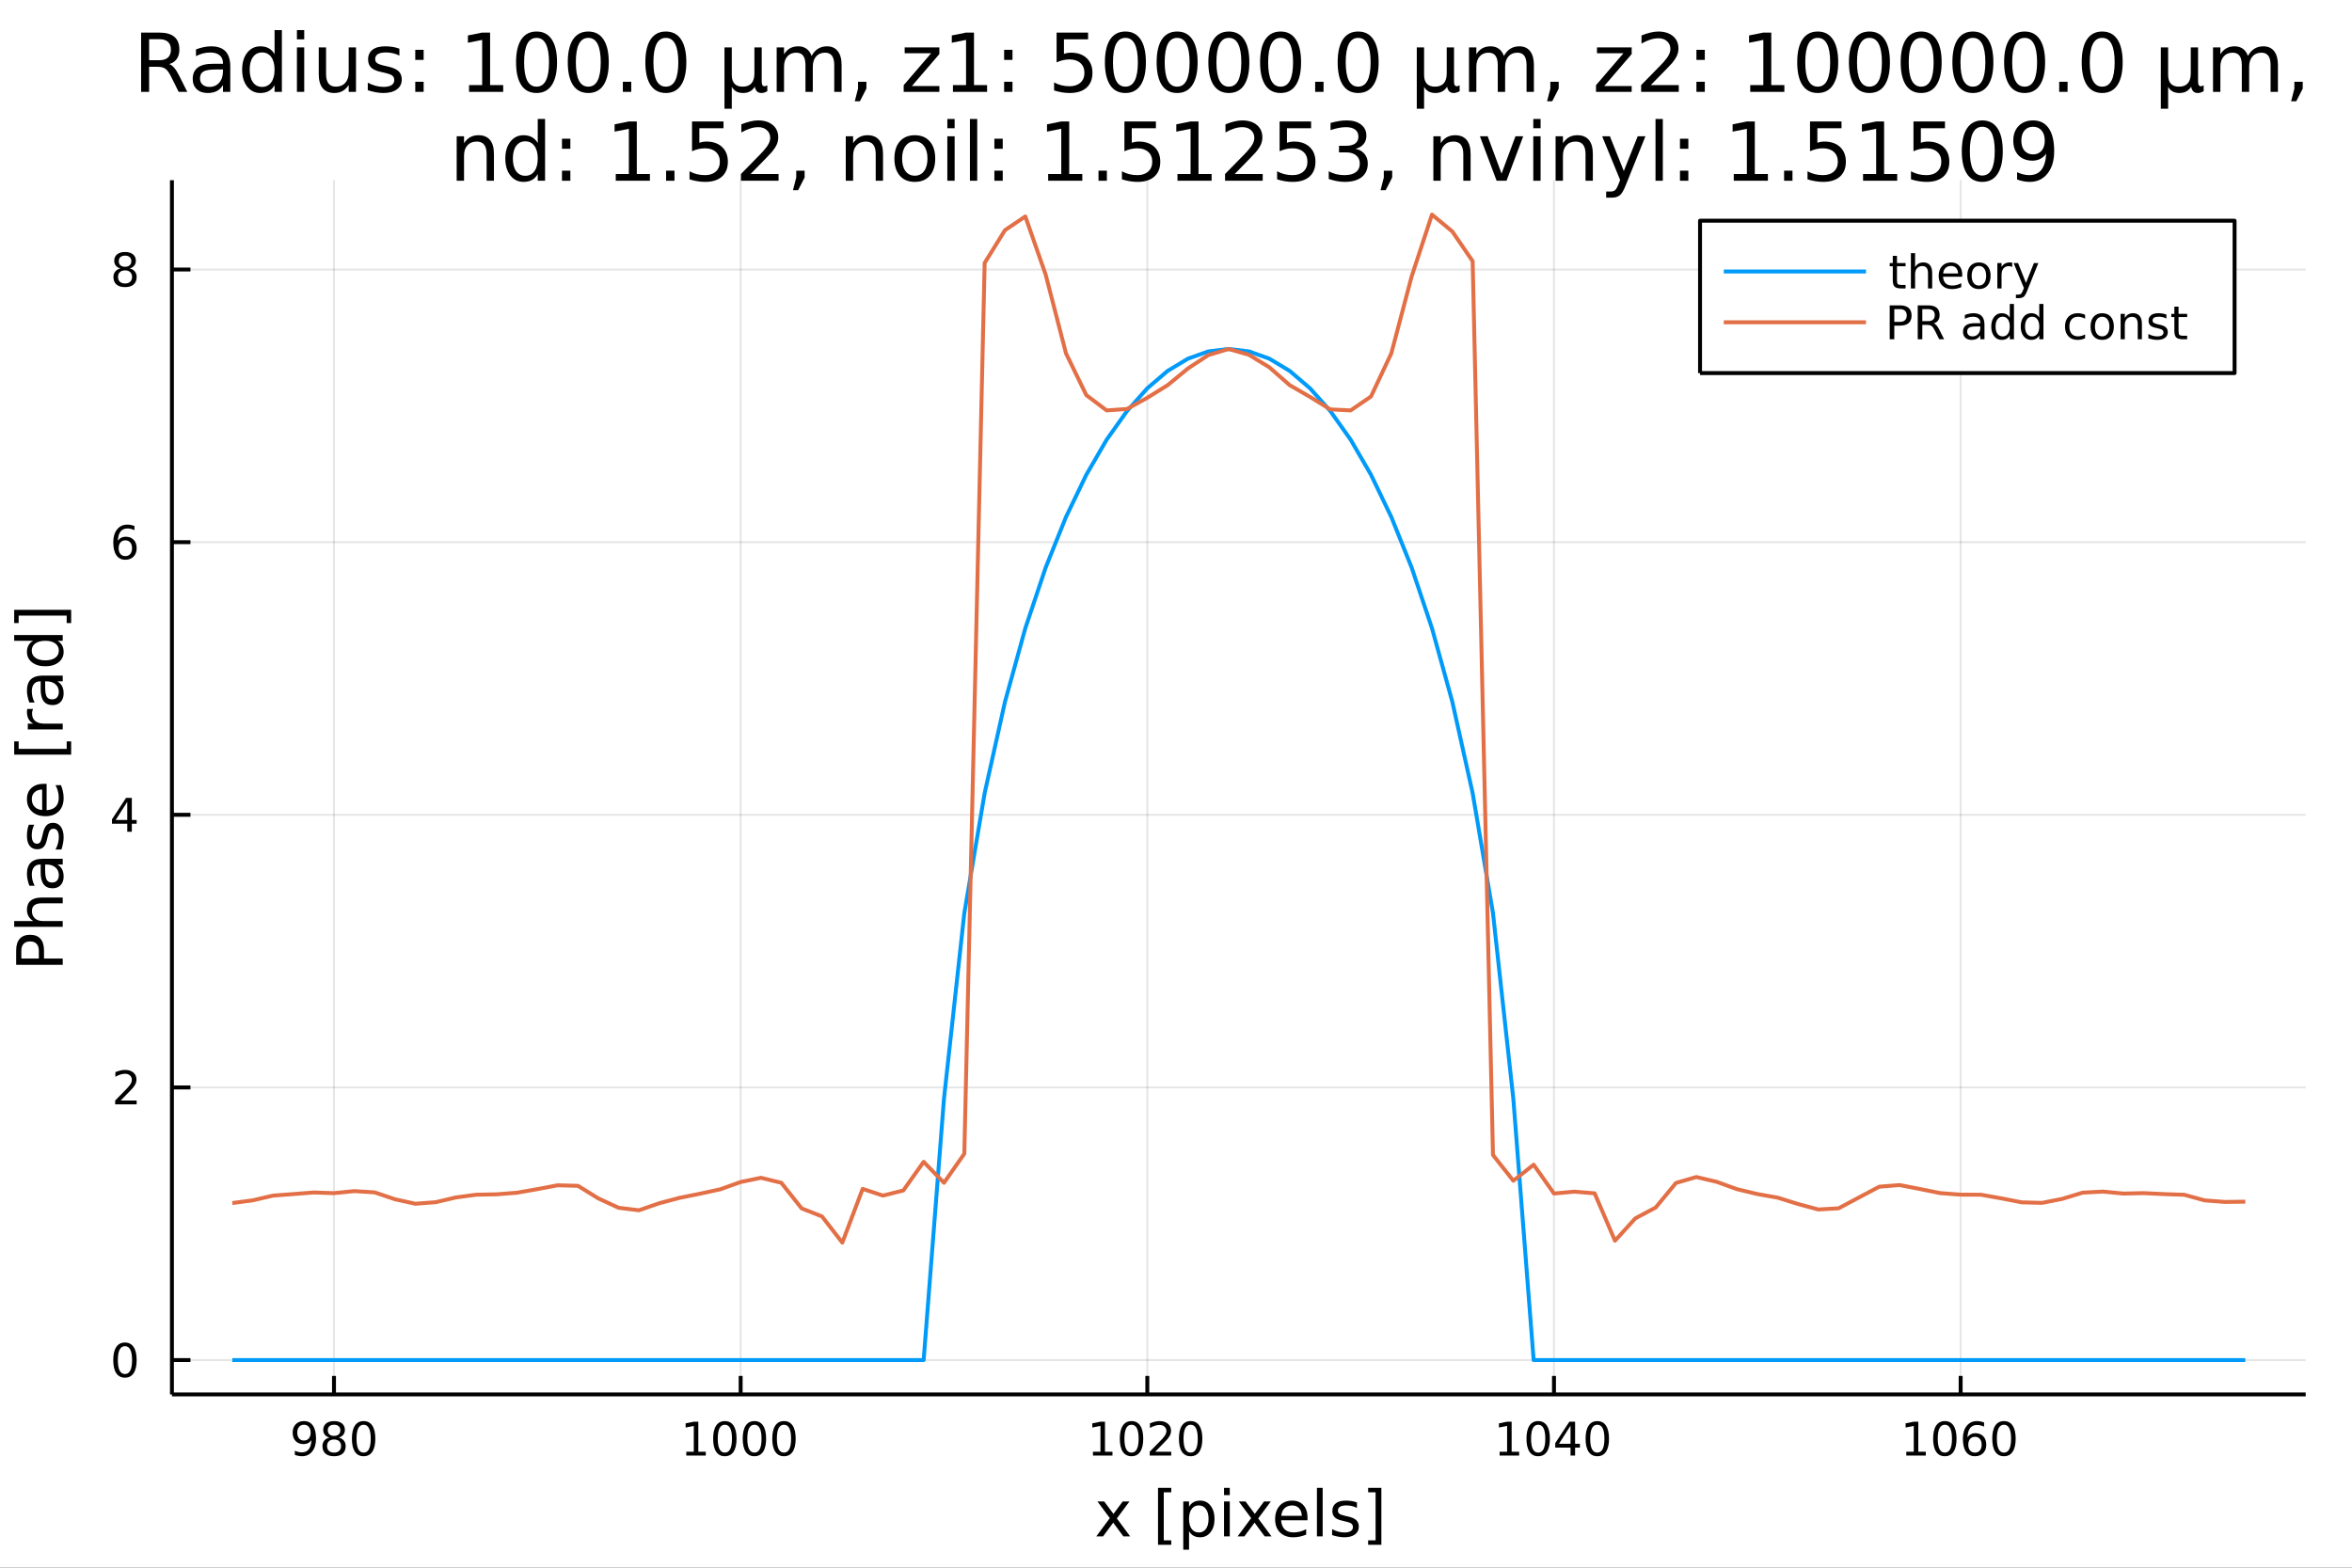 <?xml version="1.0" encoding="utf-8"?>
<svg xmlns="http://www.w3.org/2000/svg" xmlns:xlink="http://www.w3.org/1999/xlink" width="600" height="400" viewBox="0 0 2400 1600">
<rect x="0" y="0" width="2400" height="1600" fill="#333333" stroke="none"/>
<defs>
  <clipPath id="clip560">
    <rect x="0" y="0" width="2400" height="1600"/>
  </clipPath>
</defs>
<path clip-path="url(#clip560)" d="
M0 1600 L2400 1600 L2400 0 L0 0  Z
  " fill="#ffffff" fill-rule="evenodd" fill-opacity="1"/>
<defs>
  <clipPath id="clip561">
    <rect x="480" y="0" width="1681" height="1600"/>
  </clipPath>
</defs>
<path clip-path="url(#clip560)" d="
M175.445 1423.18 L2352.76 1423.18 L2352.76 183.952 L175.445 183.952  Z
  " fill="#ffffff" fill-rule="evenodd" fill-opacity="1"/>
<defs>
  <clipPath id="clip562">
    <rect x="175" y="183" width="2178" height="1240"/>
  </clipPath>
</defs>
<polyline clip-path="url(#clip562)" style="stroke:#000000; stroke-linecap:butt; stroke-linejoin:round; stroke-width:2; stroke-opacity:0.1; fill:none" points="
  340.808,1423.18 340.808,183.952 
  "/>
<polyline clip-path="url(#clip562)" style="stroke:#000000; stroke-linecap:butt; stroke-linejoin:round; stroke-width:2; stroke-opacity:0.1; fill:none" points="
  755.771,1423.18 755.771,183.952 
  "/>
<polyline clip-path="url(#clip562)" style="stroke:#000000; stroke-linecap:butt; stroke-linejoin:round; stroke-width:2; stroke-opacity:0.1; fill:none" points="
  1170.73,1423.18 1170.73,183.952 
  "/>
<polyline clip-path="url(#clip562)" style="stroke:#000000; stroke-linecap:butt; stroke-linejoin:round; stroke-width:2; stroke-opacity:0.1; fill:none" points="
  1585.7,1423.18 1585.7,183.952 
  "/>
<polyline clip-path="url(#clip562)" style="stroke:#000000; stroke-linecap:butt; stroke-linejoin:round; stroke-width:2; stroke-opacity:0.1; fill:none" points="
  2000.66,1423.18 2000.66,183.952 
  "/>
<polyline clip-path="url(#clip560)" style="stroke:#000000; stroke-linecap:butt; stroke-linejoin:round; stroke-width:4; stroke-opacity:1; fill:none" points="
  175.445,1423.18 2352.76,1423.18 
  "/>
<polyline clip-path="url(#clip560)" style="stroke:#000000; stroke-linecap:butt; stroke-linejoin:round; stroke-width:4; stroke-opacity:1; fill:none" points="
  340.808,1423.18 340.808,1404.28 
  "/>
<polyline clip-path="url(#clip560)" style="stroke:#000000; stroke-linecap:butt; stroke-linejoin:round; stroke-width:4; stroke-opacity:1; fill:none" points="
  755.771,1423.18 755.771,1404.28 
  "/>
<polyline clip-path="url(#clip560)" style="stroke:#000000; stroke-linecap:butt; stroke-linejoin:round; stroke-width:4; stroke-opacity:1; fill:none" points="
  1170.73,1423.18 1170.73,1404.28 
  "/>
<polyline clip-path="url(#clip560)" style="stroke:#000000; stroke-linecap:butt; stroke-linejoin:round; stroke-width:4; stroke-opacity:1; fill:none" points="
  1585.7,1423.18 1585.7,1404.28 
  "/>
<polyline clip-path="url(#clip560)" style="stroke:#000000; stroke-linecap:butt; stroke-linejoin:round; stroke-width:4; stroke-opacity:1; fill:none" points="
  2000.66,1423.18 2000.66,1404.28 
  "/>
<path clip-path="url(#clip560)" d="M300.854 1484.86 L300.854 1480.6 Q302.614 1481.44 304.419 1481.88 Q306.225 1482.32 307.961 1482.32 Q312.591 1482.32 315.021 1479.21 Q317.475 1476.09 317.822 1469.75 Q316.479 1471.74 314.419 1472.8 Q312.359 1473.87 309.859 1473.87 Q304.674 1473.87 301.641 1470.74 Q298.632 1467.59 298.632 1462.15 Q298.632 1456.83 301.78 1453.61 Q304.929 1450.39 310.16 1450.39 Q316.155 1450.39 319.303 1455 Q322.475 1459.58 322.475 1468.33 Q322.475 1476.51 318.586 1481.39 Q314.72 1486.25 308.169 1486.25 Q306.41 1486.25 304.604 1485.9 Q302.799 1485.56 300.854 1484.86 M310.16 1470.21 Q313.308 1470.21 315.137 1468.06 Q316.989 1465.9 316.989 1462.15 Q316.989 1458.43 315.137 1456.27 Q313.308 1454.1 310.16 1454.1 Q307.012 1454.1 305.16 1456.27 Q303.331 1458.43 303.331 1462.15 Q303.331 1465.9 305.16 1468.06 Q307.012 1470.21 310.16 1470.21 Z" fill="#000000" fill-rule="evenodd" fill-opacity="1" /><path clip-path="url(#clip560)" d="M340.877 1469.17 Q337.544 1469.17 335.623 1470.95 Q333.725 1472.73 333.725 1475.86 Q333.725 1478.98 335.623 1480.77 Q337.544 1482.55 340.877 1482.55 Q344.211 1482.55 346.132 1480.77 Q348.053 1478.96 348.053 1475.86 Q348.053 1472.73 346.132 1470.95 Q344.234 1469.17 340.877 1469.17 M336.201 1467.18 Q333.192 1466.44 331.502 1464.38 Q329.836 1462.32 329.836 1459.35 Q329.836 1455.21 332.776 1452.8 Q335.739 1450.39 340.877 1450.39 Q346.039 1450.39 348.979 1452.8 Q351.919 1455.21 351.919 1459.35 Q351.919 1462.32 350.229 1464.38 Q348.563 1466.44 345.576 1467.18 Q348.956 1467.96 350.831 1470.26 Q352.729 1472.55 352.729 1475.86 Q352.729 1480.88 349.65 1483.57 Q346.595 1486.25 340.877 1486.25 Q335.16 1486.25 332.081 1483.57 Q329.026 1480.88 329.026 1475.86 Q329.026 1472.55 330.924 1470.26 Q332.822 1467.96 336.201 1467.18 M334.489 1459.79 Q334.489 1462.48 336.155 1463.98 Q337.845 1465.49 340.877 1465.49 Q343.887 1465.49 345.576 1463.98 Q347.289 1462.48 347.289 1459.79 Q347.289 1457.11 345.576 1455.6 Q343.887 1454.1 340.877 1454.1 Q337.845 1454.1 336.155 1455.6 Q334.489 1457.11 334.489 1459.79 Z" fill="#000000" fill-rule="evenodd" fill-opacity="1" /><path clip-path="url(#clip560)" d="M371.039 1454.1 Q367.428 1454.1 365.599 1457.66 Q363.794 1461.2 363.794 1468.33 Q363.794 1475.44 365.599 1479.01 Q367.428 1482.55 371.039 1482.55 Q374.674 1482.55 376.479 1479.01 Q378.308 1475.44 378.308 1468.33 Q378.308 1461.2 376.479 1457.66 Q374.674 1454.1 371.039 1454.1 M371.039 1450.39 Q376.849 1450.39 379.905 1455 Q382.984 1459.58 382.984 1468.33 Q382.984 1477.06 379.905 1481.67 Q376.849 1486.25 371.039 1486.25 Q365.229 1486.25 362.15 1481.67 Q359.095 1477.06 359.095 1468.33 Q359.095 1459.58 362.15 1455 Q365.229 1450.39 371.039 1450.39 Z" fill="#000000" fill-rule="evenodd" fill-opacity="1" /><path clip-path="url(#clip560)" d="M700.297 1481.64 L707.936 1481.64 L707.936 1455.28 L699.625 1456.95 L699.625 1452.69 L707.889 1451.02 L712.565 1451.02 L712.565 1481.64 L720.204 1481.64 L720.204 1485.58 L700.297 1485.58 L700.297 1481.64 Z" fill="#000000" fill-rule="evenodd" fill-opacity="1" /><path clip-path="url(#clip560)" d="M739.648 1454.1 Q736.037 1454.1 734.209 1457.66 Q732.403 1461.2 732.403 1468.33 Q732.403 1475.44 734.209 1479.01 Q736.037 1482.55 739.648 1482.55 Q743.283 1482.55 745.088 1479.01 Q746.917 1475.44 746.917 1468.33 Q746.917 1461.2 745.088 1457.66 Q743.283 1454.1 739.648 1454.1 M739.648 1450.39 Q745.458 1450.39 748.514 1455 Q751.593 1459.58 751.593 1468.33 Q751.593 1477.06 748.514 1481.67 Q745.458 1486.25 739.648 1486.25 Q733.838 1486.25 730.759 1481.67 Q727.704 1477.06 727.704 1468.33 Q727.704 1459.58 730.759 1455 Q733.838 1450.39 739.648 1450.39 Z" fill="#000000" fill-rule="evenodd" fill-opacity="1" /><path clip-path="url(#clip560)" d="M769.81 1454.1 Q766.199 1454.1 764.37 1457.66 Q762.565 1461.2 762.565 1468.33 Q762.565 1475.44 764.37 1479.01 Q766.199 1482.55 769.81 1482.55 Q773.444 1482.55 775.25 1479.01 Q777.079 1475.44 777.079 1468.33 Q777.079 1461.2 775.25 1457.66 Q773.444 1454.1 769.81 1454.1 M769.81 1450.39 Q775.62 1450.39 778.676 1455 Q781.755 1459.58 781.755 1468.33 Q781.755 1477.06 778.676 1481.67 Q775.62 1486.25 769.81 1486.25 Q764 1486.25 760.921 1481.67 Q757.866 1477.06 757.866 1468.33 Q757.866 1459.58 760.921 1455 Q764 1450.39 769.81 1450.39 Z" fill="#000000" fill-rule="evenodd" fill-opacity="1" /><path clip-path="url(#clip560)" d="M799.972 1454.1 Q796.361 1454.1 794.532 1457.66 Q792.727 1461.2 792.727 1468.33 Q792.727 1475.44 794.532 1479.01 Q796.361 1482.55 799.972 1482.55 Q803.606 1482.55 805.412 1479.01 Q807.241 1475.44 807.241 1468.33 Q807.241 1461.2 805.412 1457.66 Q803.606 1454.1 799.972 1454.1 M799.972 1450.39 Q805.782 1450.39 808.838 1455 Q811.916 1459.58 811.916 1468.33 Q811.916 1477.06 808.838 1481.67 Q805.782 1486.25 799.972 1486.25 Q794.162 1486.25 791.083 1481.67 Q788.028 1477.06 788.028 1468.33 Q788.028 1459.58 791.083 1455 Q794.162 1450.39 799.972 1450.39 Z" fill="#000000" fill-rule="evenodd" fill-opacity="1" /><path clip-path="url(#clip560)" d="M1115.26 1481.64 L1122.9 1481.64 L1122.9 1455.28 L1114.59 1456.95 L1114.59 1452.69 L1122.85 1451.02 L1127.53 1451.02 L1127.53 1481.64 L1135.17 1481.64 L1135.17 1485.58 L1115.26 1485.58 L1115.26 1481.64 Z" fill="#000000" fill-rule="evenodd" fill-opacity="1" /><path clip-path="url(#clip560)" d="M1154.61 1454.1 Q1151 1454.1 1149.17 1457.66 Q1147.37 1461.2 1147.37 1468.33 Q1147.37 1475.44 1149.17 1479.01 Q1151 1482.55 1154.61 1482.55 Q1158.25 1482.55 1160.05 1479.01 Q1161.88 1475.44 1161.88 1468.33 Q1161.88 1461.2 1160.05 1457.66 Q1158.25 1454.1 1154.61 1454.1 M1154.61 1450.39 Q1160.42 1450.39 1163.48 1455 Q1166.56 1459.58 1166.56 1468.33 Q1166.56 1477.06 1163.48 1481.67 Q1160.42 1486.25 1154.61 1486.25 Q1148.8 1486.25 1145.72 1481.67 Q1142.67 1477.06 1142.67 1468.33 Q1142.67 1459.58 1145.72 1455 Q1148.8 1450.39 1154.61 1450.39 Z" fill="#000000" fill-rule="evenodd" fill-opacity="1" /><path clip-path="url(#clip560)" d="M1178.8 1481.64 L1195.12 1481.64 L1195.12 1485.58 L1173.18 1485.58 L1173.18 1481.64 Q1175.84 1478.89 1180.42 1474.26 Q1185.03 1469.61 1186.21 1468.27 Q1188.45 1465.74 1189.33 1464.01 Q1190.24 1462.25 1190.24 1460.56 Q1190.24 1457.8 1188.29 1456.07 Q1186.37 1454.33 1183.27 1454.33 Q1181.07 1454.33 1178.62 1455.09 Q1176.19 1455.86 1173.41 1457.41 L1173.41 1452.69 Q1176.23 1451.55 1178.69 1450.97 Q1181.14 1450.39 1183.18 1450.39 Q1188.55 1450.39 1191.74 1453.08 Q1194.94 1455.77 1194.94 1460.26 Q1194.94 1462.39 1194.12 1464.31 Q1193.34 1466.2 1191.23 1468.8 Q1190.65 1469.47 1187.55 1472.69 Q1184.45 1475.88 1178.8 1481.64 Z" fill="#000000" fill-rule="evenodd" fill-opacity="1" /><path clip-path="url(#clip560)" d="M1214.94 1454.1 Q1211.32 1454.1 1209.5 1457.66 Q1207.69 1461.2 1207.69 1468.33 Q1207.69 1475.44 1209.5 1479.01 Q1211.32 1482.55 1214.94 1482.55 Q1218.57 1482.55 1220.37 1479.01 Q1222.2 1475.44 1222.2 1468.33 Q1222.2 1461.2 1220.37 1457.66 Q1218.57 1454.1 1214.94 1454.1 M1214.94 1450.39 Q1220.75 1450.39 1223.8 1455 Q1226.88 1459.58 1226.88 1468.33 Q1226.88 1477.06 1223.8 1481.67 Q1220.75 1486.25 1214.94 1486.25 Q1209.12 1486.25 1206.05 1481.67 Q1202.99 1477.06 1202.99 1468.33 Q1202.99 1459.58 1206.05 1455 Q1209.12 1450.39 1214.94 1450.39 Z" fill="#000000" fill-rule="evenodd" fill-opacity="1" /><path clip-path="url(#clip560)" d="M1530.22 1481.64 L1537.86 1481.64 L1537.86 1455.28 L1529.55 1456.95 L1529.55 1452.69 L1537.82 1451.02 L1542.49 1451.02 L1542.49 1481.64 L1550.13 1481.64 L1550.13 1485.58 L1530.22 1485.58 L1530.22 1481.64 Z" fill="#000000" fill-rule="evenodd" fill-opacity="1" /><path clip-path="url(#clip560)" d="M1569.57 1454.1 Q1565.96 1454.1 1564.13 1457.66 Q1562.33 1461.2 1562.33 1468.33 Q1562.33 1475.44 1564.13 1479.01 Q1565.96 1482.55 1569.57 1482.55 Q1573.21 1482.55 1575.01 1479.01 Q1576.84 1475.44 1576.84 1468.33 Q1576.84 1461.2 1575.01 1457.66 Q1573.21 1454.1 1569.57 1454.1 M1569.57 1450.39 Q1575.38 1450.39 1578.44 1455 Q1581.52 1459.58 1581.52 1468.33 Q1581.52 1477.06 1578.44 1481.67 Q1575.38 1486.25 1569.57 1486.25 Q1563.76 1486.25 1560.69 1481.67 Q1557.63 1477.06 1557.63 1468.33 Q1557.63 1459.58 1560.69 1455 Q1563.76 1450.39 1569.57 1450.39 Z" fill="#000000" fill-rule="evenodd" fill-opacity="1" /><path clip-path="url(#clip560)" d="M1602.58 1455.09 L1590.78 1473.54 L1602.58 1473.54 L1602.58 1455.09 M1601.36 1451.02 L1607.24 1451.02 L1607.24 1473.54 L1612.17 1473.54 L1612.17 1477.43 L1607.24 1477.43 L1607.24 1485.58 L1602.58 1485.58 L1602.58 1477.43 L1586.98 1477.43 L1586.98 1472.92 L1601.36 1451.02 Z" fill="#000000" fill-rule="evenodd" fill-opacity="1" /><path clip-path="url(#clip560)" d="M1629.9 1454.1 Q1626.29 1454.1 1624.46 1457.66 Q1622.65 1461.2 1622.65 1468.33 Q1622.65 1475.44 1624.46 1479.01 Q1626.29 1482.55 1629.9 1482.55 Q1633.53 1482.55 1635.34 1479.01 Q1637.17 1475.44 1637.17 1468.33 Q1637.17 1461.2 1635.34 1457.66 Q1633.53 1454.1 1629.9 1454.1 M1629.9 1450.39 Q1635.71 1450.39 1638.76 1455 Q1641.84 1459.58 1641.84 1468.33 Q1641.84 1477.06 1638.76 1481.67 Q1635.71 1486.25 1629.9 1486.25 Q1624.09 1486.25 1621.01 1481.67 Q1617.95 1477.06 1617.95 1468.33 Q1617.95 1459.58 1621.01 1455 Q1624.09 1450.39 1629.9 1450.39 Z" fill="#000000" fill-rule="evenodd" fill-opacity="1" /><path clip-path="url(#clip560)" d="M1945.19 1481.64 L1952.82 1481.64 L1952.82 1455.28 L1944.51 1456.95 L1944.51 1452.69 L1952.78 1451.02 L1957.45 1451.02 L1957.45 1481.64 L1965.09 1481.64 L1965.09 1485.58 L1945.19 1485.58 L1945.19 1481.64 Z" fill="#000000" fill-rule="evenodd" fill-opacity="1" /><path clip-path="url(#clip560)" d="M1984.54 1454.1 Q1980.93 1454.1 1979.1 1457.66 Q1977.29 1461.2 1977.29 1468.33 Q1977.29 1475.44 1979.1 1479.01 Q1980.93 1482.55 1984.54 1482.55 Q1988.17 1482.55 1989.98 1479.01 Q1991.81 1475.44 1991.81 1468.33 Q1991.81 1461.2 1989.98 1457.66 Q1988.17 1454.1 1984.54 1454.1 M1984.54 1450.39 Q1990.35 1450.39 1993.4 1455 Q1996.48 1459.58 1996.48 1468.33 Q1996.48 1477.06 1993.4 1481.67 Q1990.35 1486.25 1984.54 1486.25 Q1978.73 1486.25 1975.65 1481.67 Q1972.59 1477.06 1972.59 1468.33 Q1972.59 1459.58 1975.65 1455 Q1978.73 1450.39 1984.54 1450.39 Z" fill="#000000" fill-rule="evenodd" fill-opacity="1" /><path clip-path="url(#clip560)" d="M2015.28 1466.44 Q2012.13 1466.44 2010.28 1468.59 Q2008.45 1470.74 2008.45 1474.49 Q2008.45 1478.22 2010.28 1480.39 Q2012.13 1482.55 2015.28 1482.55 Q2018.43 1482.55 2020.25 1480.39 Q2022.11 1478.22 2022.11 1474.49 Q2022.11 1470.74 2020.25 1468.59 Q2018.43 1466.44 2015.28 1466.44 M2024.56 1451.78 L2024.56 1456.04 Q2022.8 1455.21 2021 1454.77 Q2019.21 1454.33 2017.45 1454.33 Q2012.82 1454.33 2010.37 1457.45 Q2007.94 1460.58 2007.59 1466.9 Q2008.96 1464.89 2011.02 1463.82 Q2013.08 1462.73 2015.56 1462.73 Q2020.76 1462.73 2023.77 1465.9 Q2026.81 1469.05 2026.81 1474.49 Q2026.81 1479.82 2023.66 1483.03 Q2020.51 1486.25 2015.28 1486.25 Q2009.28 1486.25 2006.11 1481.67 Q2002.94 1477.06 2002.94 1468.33 Q2002.94 1460.14 2006.83 1455.28 Q2010.72 1450.39 2017.27 1450.39 Q2019.03 1450.39 2020.81 1450.74 Q2022.62 1451.09 2024.56 1451.78 Z" fill="#000000" fill-rule="evenodd" fill-opacity="1" /><path clip-path="url(#clip560)" d="M2044.86 1454.1 Q2041.25 1454.1 2039.42 1457.66 Q2037.62 1461.2 2037.62 1468.33 Q2037.62 1475.44 2039.42 1479.01 Q2041.25 1482.55 2044.86 1482.55 Q2048.5 1482.55 2050.3 1479.01 Q2052.13 1475.44 2052.13 1468.33 Q2052.13 1461.2 2050.3 1457.66 Q2048.5 1454.1 2044.86 1454.1 M2044.86 1450.39 Q2050.67 1450.39 2053.73 1455 Q2056.81 1459.58 2056.81 1468.33 Q2056.81 1477.06 2053.73 1481.67 Q2050.67 1486.25 2044.86 1486.25 Q2039.05 1486.25 2035.97 1481.67 Q2032.92 1477.06 2032.92 1468.33 Q2032.92 1459.58 2035.97 1455 Q2039.05 1450.39 2044.86 1450.39 Z" fill="#000000" fill-rule="evenodd" fill-opacity="1" /><path clip-path="url(#clip560)" d="M1152.54 1532.4 L1139.65 1549.74 L1153.21 1568.04 L1146.3 1568.04 L1135.93 1554.04 L1125.55 1568.04 L1118.64 1568.04 L1132.49 1549.39 L1119.82 1532.4 L1126.73 1532.4 L1136.18 1545.1 L1145.63 1532.4 L1152.54 1532.4 Z" fill="#000000" fill-rule="evenodd" fill-opacity="1" /><path clip-path="url(#clip560)" d="M1181.66 1518.52 L1195.16 1518.52 L1195.16 1523.07 L1187.52 1523.07 L1187.52 1572.09 L1195.16 1572.09 L1195.16 1576.64 L1181.66 1576.64 L1181.66 1518.52 Z" fill="#000000" fill-rule="evenodd" fill-opacity="1" /><path clip-path="url(#clip560)" d="M1213.3 1562.7 L1213.3 1581.6 L1207.41 1581.6 L1207.41 1532.4 L1213.3 1532.4 L1213.3 1537.81 Q1215.15 1534.62 1217.95 1533.1 Q1220.78 1531.54 1224.7 1531.54 Q1231.19 1531.54 1235.23 1536.69 Q1239.31 1541.85 1239.31 1550.25 Q1239.31 1558.65 1235.23 1563.81 Q1231.19 1568.97 1224.7 1568.97 Q1220.78 1568.97 1217.95 1567.44 Q1215.15 1565.88 1213.3 1562.7 M1233.23 1550.25 Q1233.23 1543.79 1230.55 1540.13 Q1227.91 1536.44 1223.26 1536.44 Q1218.62 1536.44 1215.94 1540.13 Q1213.3 1543.79 1213.3 1550.25 Q1213.3 1556.71 1215.94 1560.4 Q1218.62 1564.07 1223.26 1564.07 Q1227.91 1564.07 1230.55 1560.4 Q1233.23 1556.71 1233.23 1550.25 Z" fill="#000000" fill-rule="evenodd" fill-opacity="1" /><path clip-path="url(#clip560)" d="M1249.01 1532.4 L1254.87 1532.4 L1254.87 1568.04 L1249.01 1568.04 L1249.01 1532.4 M1249.01 1518.52 L1254.87 1518.52 L1254.87 1525.93 L1249.01 1525.93 L1249.01 1518.52 Z" fill="#000000" fill-rule="evenodd" fill-opacity="1" /><path clip-path="url(#clip560)" d="M1296.76 1532.4 L1283.87 1549.74 L1297.43 1568.04 L1290.52 1568.04 L1280.14 1554.04 L1269.77 1568.04 L1262.86 1568.04 L1276.7 1549.39 L1264.04 1532.4 L1270.94 1532.4 L1280.4 1545.1 L1289.85 1532.4 L1296.76 1532.4 Z" fill="#000000" fill-rule="evenodd" fill-opacity="1" /><path clip-path="url(#clip560)" d="M1334.19 1548.76 L1334.19 1551.62 L1307.26 1551.62 Q1307.64 1557.67 1310.89 1560.85 Q1314.17 1564 1319.99 1564 Q1323.37 1564 1326.52 1563.17 Q1329.7 1562.35 1332.82 1560.69 L1332.82 1566.23 Q1329.67 1567.57 1326.36 1568.27 Q1323.05 1568.97 1319.64 1568.97 Q1311.11 1568.97 1306.11 1564 Q1301.15 1559.04 1301.15 1550.57 Q1301.15 1541.82 1305.86 1536.69 Q1310.6 1531.54 1318.62 1531.54 Q1325.82 1531.54 1329.99 1536.18 Q1334.19 1540.8 1334.19 1548.76 M1328.33 1547.04 Q1328.27 1542.23 1325.63 1539.37 Q1323.02 1536.5 1318.69 1536.5 Q1313.78 1536.5 1310.82 1539.27 Q1307.9 1542.04 1307.45 1547.07 L1328.33 1547.04 Z" fill="#000000" fill-rule="evenodd" fill-opacity="1" /><path clip-path="url(#clip560)" d="M1343.8 1518.52 L1349.66 1518.52 L1349.66 1568.04 L1343.8 1568.04 L1343.8 1518.52 Z" fill="#000000" fill-rule="evenodd" fill-opacity="1" /><path clip-path="url(#clip560)" d="M1384.64 1533.45 L1384.64 1538.98 Q1382.15 1537.71 1379.48 1537.07 Q1376.81 1536.44 1373.94 1536.44 Q1369.58 1536.44 1367.38 1537.77 Q1365.22 1539.11 1365.22 1541.79 Q1365.22 1543.82 1366.78 1545 Q1368.34 1546.15 1373.05 1547.2 L1375.05 1547.64 Q1381.29 1548.98 1383.9 1551.43 Q1386.54 1553.85 1386.54 1558.21 Q1386.54 1563.17 1382.6 1566.07 Q1378.68 1568.97 1371.81 1568.97 Q1368.94 1568.97 1365.82 1568.39 Q1362.74 1567.85 1359.3 1566.74 L1359.3 1560.69 Q1362.55 1562.38 1365.7 1563.24 Q1368.85 1564.07 1371.94 1564.07 Q1376.07 1564.07 1378.3 1562.66 Q1380.53 1561.23 1380.53 1558.65 Q1380.53 1556.27 1378.91 1554.99 Q1377.31 1553.72 1371.87 1552.54 L1369.83 1552.07 Q1364.39 1550.92 1361.97 1548.56 Q1359.55 1546.18 1359.55 1542.04 Q1359.55 1537.01 1363.12 1534.27 Q1366.68 1531.54 1373.24 1531.54 Q1376.49 1531.54 1379.35 1532.01 Q1382.22 1532.49 1384.64 1533.45 Z" fill="#000000" fill-rule="evenodd" fill-opacity="1" /><path clip-path="url(#clip560)" d="M1409.56 1518.52 L1409.56 1576.64 L1396.06 1576.64 L1396.06 1572.09 L1403.67 1572.09 L1403.67 1523.07 L1396.06 1523.07 L1396.06 1518.52 L1409.56 1518.52 Z" fill="#000000" fill-rule="evenodd" fill-opacity="1" /><polyline clip-path="url(#clip562)" style="stroke:#000000; stroke-linecap:butt; stroke-linejoin:round; stroke-width:2; stroke-opacity:0.1; fill:none" points="
  175.445,1388.11 2352.76,1388.11 
  "/>
<polyline clip-path="url(#clip562)" style="stroke:#000000; stroke-linecap:butt; stroke-linejoin:round; stroke-width:2; stroke-opacity:0.1; fill:none" points="
  175.445,1109.85 2352.76,1109.85 
  "/>
<polyline clip-path="url(#clip562)" style="stroke:#000000; stroke-linecap:butt; stroke-linejoin:round; stroke-width:2; stroke-opacity:0.1; fill:none" points="
  175.445,831.596 2352.76,831.596 
  "/>
<polyline clip-path="url(#clip562)" style="stroke:#000000; stroke-linecap:butt; stroke-linejoin:round; stroke-width:2; stroke-opacity:0.1; fill:none" points="
  175.445,553.34 2352.76,553.34 
  "/>
<polyline clip-path="url(#clip562)" style="stroke:#000000; stroke-linecap:butt; stroke-linejoin:round; stroke-width:2; stroke-opacity:0.1; fill:none" points="
  175.445,275.085 2352.76,275.085 
  "/>
<polyline clip-path="url(#clip560)" style="stroke:#000000; stroke-linecap:butt; stroke-linejoin:round; stroke-width:4; stroke-opacity:1; fill:none" points="
  175.445,1423.18 175.445,183.952 
  "/>
<polyline clip-path="url(#clip560)" style="stroke:#000000; stroke-linecap:butt; stroke-linejoin:round; stroke-width:4; stroke-opacity:1; fill:none" points="
  175.445,1388.11 194.343,1388.11 
  "/>
<polyline clip-path="url(#clip560)" style="stroke:#000000; stroke-linecap:butt; stroke-linejoin:round; stroke-width:4; stroke-opacity:1; fill:none" points="
  175.445,1109.85 194.343,1109.85 
  "/>
<polyline clip-path="url(#clip560)" style="stroke:#000000; stroke-linecap:butt; stroke-linejoin:round; stroke-width:4; stroke-opacity:1; fill:none" points="
  175.445,831.596 194.343,831.596 
  "/>
<polyline clip-path="url(#clip560)" style="stroke:#000000; stroke-linecap:butt; stroke-linejoin:round; stroke-width:4; stroke-opacity:1; fill:none" points="
  175.445,553.34 194.343,553.34 
  "/>
<polyline clip-path="url(#clip560)" style="stroke:#000000; stroke-linecap:butt; stroke-linejoin:round; stroke-width:4; stroke-opacity:1; fill:none" points="
  175.445,275.085 194.343,275.085 
  "/>
<path clip-path="url(#clip560)" d="M127.501 1373.91 Q123.89 1373.91 122.061 1377.47 Q120.255 1381.01 120.255 1388.14 Q120.255 1395.25 122.061 1398.81 Q123.89 1402.35 127.501 1402.35 Q131.135 1402.35 132.941 1398.81 Q134.769 1395.25 134.769 1388.14 Q134.769 1381.01 132.941 1377.47 Q131.135 1373.91 127.501 1373.91 M127.501 1370.2 Q133.311 1370.2 136.367 1374.81 Q139.445 1379.39 139.445 1388.14 Q139.445 1396.87 136.367 1401.48 Q133.311 1406.06 127.501 1406.06 Q121.691 1406.06 118.612 1401.48 Q115.556 1396.87 115.556 1388.14 Q115.556 1379.39 118.612 1374.81 Q121.691 1370.2 127.501 1370.2 Z" fill="#000000" fill-rule="evenodd" fill-opacity="1" /><path clip-path="url(#clip560)" d="M123.126 1123.2 L139.445 1123.2 L139.445 1127.13 L117.501 1127.13 L117.501 1123.2 Q120.163 1120.44 124.746 1115.81 Q129.353 1111.16 130.533 1109.82 Q132.779 1107.29 133.658 1105.56 Q134.561 1103.8 134.561 1102.11 Q134.561 1099.35 132.617 1097.62 Q130.695 1095.88 127.593 1095.88 Q125.394 1095.88 122.941 1096.65 Q120.51 1097.41 117.732 1098.96 L117.732 1094.24 Q120.556 1093.1 123.01 1092.53 Q125.464 1091.95 127.501 1091.95 Q132.871 1091.95 136.066 1094.63 Q139.26 1097.32 139.26 1101.81 Q139.26 1103.94 138.45 1105.86 Q137.663 1107.76 135.556 1110.35 Q134.978 1111.02 131.876 1114.24 Q128.774 1117.43 123.126 1123.2 Z" fill="#000000" fill-rule="evenodd" fill-opacity="1" /><path clip-path="url(#clip560)" d="M129.862 818.39 L118.056 836.839 L129.862 836.839 L129.862 818.39 M128.635 814.316 L134.515 814.316 L134.515 836.839 L139.445 836.839 L139.445 840.728 L134.515 840.728 L134.515 848.876 L129.862 848.876 L129.862 840.728 L114.26 840.728 L114.26 836.214 L128.635 814.316 Z" fill="#000000" fill-rule="evenodd" fill-opacity="1" /><path clip-path="url(#clip560)" d="M127.917 551.477 Q124.769 551.477 122.918 553.63 Q121.089 555.782 121.089 559.532 Q121.089 563.259 122.918 565.435 Q124.769 567.588 127.917 567.588 Q131.066 567.588 132.894 565.435 Q134.746 563.259 134.746 559.532 Q134.746 555.782 132.894 553.63 Q131.066 551.477 127.917 551.477 M137.2 536.824 L137.2 541.083 Q135.441 540.25 133.635 539.81 Q131.853 539.37 130.093 539.37 Q125.464 539.37 123.01 542.495 Q120.58 545.62 120.232 551.94 Q121.598 549.926 123.658 548.861 Q125.718 547.773 128.195 547.773 Q133.404 547.773 136.413 550.944 Q139.445 554.093 139.445 559.532 Q139.445 564.856 136.297 568.074 Q133.149 571.292 127.917 571.292 Q121.922 571.292 118.751 566.708 Q115.58 562.102 115.58 553.375 Q115.58 545.181 119.468 540.32 Q123.357 535.435 129.908 535.435 Q131.667 535.435 133.45 535.783 Q135.255 536.13 137.2 536.824 Z" fill="#000000" fill-rule="evenodd" fill-opacity="1" /><path clip-path="url(#clip560)" d="M127.593 275.953 Q124.26 275.953 122.339 277.735 Q120.441 279.517 120.441 282.642 Q120.441 285.767 122.339 287.55 Q124.26 289.332 127.593 289.332 Q130.927 289.332 132.848 287.55 Q134.769 285.744 134.769 282.642 Q134.769 279.517 132.848 277.735 Q130.95 275.953 127.593 275.953 M122.918 273.962 Q119.908 273.221 118.218 271.161 Q116.552 269.101 116.552 266.138 Q116.552 261.994 119.492 259.587 Q122.455 257.18 127.593 257.18 Q132.755 257.18 135.695 259.587 Q138.635 261.994 138.635 266.138 Q138.635 269.101 136.945 271.161 Q135.279 273.221 132.292 273.962 Q135.672 274.749 137.547 277.041 Q139.445 279.332 139.445 282.642 Q139.445 287.666 136.367 290.351 Q133.311 293.036 127.593 293.036 Q121.876 293.036 118.797 290.351 Q115.742 287.666 115.742 282.642 Q115.742 279.332 117.64 277.041 Q119.538 274.749 122.918 273.962 M121.205 266.578 Q121.205 269.263 122.871 270.768 Q124.561 272.272 127.593 272.272 Q130.603 272.272 132.292 270.768 Q134.005 269.263 134.005 266.578 Q134.005 263.893 132.292 262.388 Q130.603 260.883 127.593 260.883 Q124.561 260.883 122.871 262.388 Q121.205 263.893 121.205 266.578 Z" fill="#000000" fill-rule="evenodd" fill-opacity="1" /><path clip-path="url(#clip560)" d="M21.768 978.305 L39.623 978.305 L39.623 970.22 Q39.623 965.732 37.3 963.282 Q34.977 960.831 30.68 960.831 Q26.415 960.831 24.091 963.282 Q21.768 965.732 21.768 970.22 L21.768 978.305 M16.484 984.734 L16.484 970.22 Q16.484 962.231 20.113 958.157 Q23.709 954.051 30.68 954.051 Q37.714 954.051 41.31 958.157 Q44.907 962.231 44.907 970.22 L44.907 978.305 L64.004 978.305 L64.004 984.734 L16.484 984.734 Z" fill="#000000" fill-rule="evenodd" fill-opacity="1" /><path clip-path="url(#clip560)" d="M42.488 916.048 L64.004 916.048 L64.004 921.904 L42.679 921.904 Q37.618 921.904 35.104 923.878 Q32.589 925.851 32.589 929.798 Q32.589 934.54 35.613 937.278 Q38.637 940.015 43.857 940.015 L64.004 940.015 L64.004 945.903 L14.479 945.903 L14.479 940.015 L33.894 940.015 Q30.68 937.914 29.088 935.081 Q27.497 932.217 27.497 928.493 Q27.497 922.35 31.316 919.199 Q35.104 916.048 42.488 916.048 Z" fill="#000000" fill-rule="evenodd" fill-opacity="1" /><path clip-path="url(#clip560)" d="M46.085 888.166 Q46.085 895.264 47.708 898.001 Q49.331 900.738 53.246 900.738 Q56.365 900.738 58.211 898.701 Q60.026 896.633 60.026 893.1 Q60.026 888.23 56.588 885.302 Q53.119 882.342 47.39 882.342 L46.085 882.342 L46.085 888.166 M43.666 876.485 L64.004 876.485 L64.004 882.342 L58.593 882.342 Q61.84 884.347 63.399 887.339 Q64.927 890.331 64.927 894.659 Q64.927 900.134 61.872 903.38 Q58.784 906.595 53.628 906.595 Q47.612 906.595 44.557 902.585 Q41.501 898.542 41.501 890.553 L41.501 882.342 L40.928 882.342 Q36.886 882.342 34.69 885.015 Q32.462 887.657 32.462 892.463 Q32.462 895.519 33.194 898.415 Q33.926 901.311 35.39 903.985 L29.98 903.985 Q28.738 900.77 28.133 897.747 Q27.497 894.723 27.497 891.858 Q27.497 884.124 31.507 880.305 Q35.518 876.485 43.666 876.485 Z" fill="#000000" fill-rule="evenodd" fill-opacity="1" /><path clip-path="url(#clip560)" d="M29.407 841.697 L34.945 841.697 Q33.672 844.179 33.035 846.853 Q32.398 849.526 32.398 852.391 Q32.398 856.751 33.735 858.948 Q35.072 861.112 37.746 861.112 Q39.783 861.112 40.96 859.552 Q42.106 857.993 43.157 853.282 L43.602 851.277 Q44.939 845.039 47.39 842.429 Q49.809 839.787 54.169 839.787 Q59.134 839.787 62.031 843.734 Q64.927 847.649 64.927 854.523 Q64.927 857.388 64.354 860.507 Q63.813 863.595 62.699 867.032 L56.652 867.032 Q58.339 863.786 59.198 860.635 Q60.026 857.484 60.026 854.396 Q60.026 850.258 58.625 848.03 Q57.193 845.802 54.615 845.802 Q52.228 845.802 50.955 847.426 Q49.681 849.017 48.504 854.46 L48.026 856.497 Q46.88 861.94 44.525 864.358 Q42.138 866.777 38 866.777 Q32.971 866.777 30.234 863.213 Q27.497 859.648 27.497 853.091 Q27.497 849.845 27.974 846.98 Q28.452 844.116 29.407 841.697 Z" fill="#000000" fill-rule="evenodd" fill-opacity="1" /><path clip-path="url(#clip560)" d="M44.716 799.969 L47.581 799.969 L47.581 826.896 Q53.628 826.514 56.811 823.268 Q59.962 819.99 59.962 814.165 Q59.962 810.791 59.134 807.64 Q58.307 804.457 56.652 801.338 L62.19 801.338 Q63.527 804.489 64.227 807.799 Q64.927 811.109 64.927 814.515 Q64.927 823.045 59.962 828.042 Q54.997 833.007 46.53 833.007 Q37.777 833.007 32.653 828.297 Q27.497 823.554 27.497 815.534 Q27.497 808.34 32.144 804.171 Q36.759 799.969 44.716 799.969 M42.997 805.826 Q38.191 805.889 35.327 808.531 Q32.462 811.141 32.462 815.47 Q32.462 820.371 35.231 823.332 Q38 826.26 43.029 826.705 L42.997 805.826 Z" fill="#000000" fill-rule="evenodd" fill-opacity="1" /><path clip-path="url(#clip560)" d="M14.479 770.178 L14.479 756.683 L19.03 756.683 L19.03 764.321 L68.046 764.321 L68.046 756.683 L72.598 756.683 L72.598 770.178 L14.479 770.178 Z" fill="#000000" fill-rule="evenodd" fill-opacity="1" /><path clip-path="url(#clip560)" d="M33.831 723.549 Q33.258 724.536 33.003 725.713 Q32.717 726.859 32.717 728.26 Q32.717 733.225 35.963 735.899 Q39.178 738.54 45.225 738.54 L64.004 738.54 L64.004 744.429 L28.356 744.429 L28.356 738.54 L33.894 738.54 Q30.648 736.694 29.088 733.734 Q27.497 730.774 27.497 726.541 Q27.497 725.936 27.592 725.204 Q27.656 724.472 27.815 723.581 L33.831 723.549 Z" fill="#000000" fill-rule="evenodd" fill-opacity="1" /><path clip-path="url(#clip560)" d="M46.085 701.205 Q46.085 708.303 47.708 711.04 Q49.331 713.778 53.246 713.778 Q56.365 713.778 58.211 711.741 Q60.026 709.672 60.026 706.139 Q60.026 701.269 56.588 698.341 Q53.119 695.381 47.39 695.381 L46.085 695.381 L46.085 701.205 M43.666 689.524 L64.004 689.524 L64.004 695.381 L58.593 695.381 Q61.84 697.386 63.399 700.378 Q64.927 703.37 64.927 707.698 Q64.927 713.173 61.872 716.419 Q58.784 719.634 53.628 719.634 Q47.612 719.634 44.557 715.624 Q41.501 711.582 41.501 703.593 L41.501 695.381 L40.928 695.381 Q36.886 695.381 34.69 698.054 Q32.462 700.696 32.462 705.502 Q32.462 708.558 33.194 711.454 Q33.926 714.351 35.39 717.024 L29.98 717.024 Q28.738 713.81 28.133 710.786 Q27.497 707.762 27.497 704.898 Q27.497 697.163 31.507 693.344 Q35.518 689.524 43.666 689.524 Z" fill="#000000" fill-rule="evenodd" fill-opacity="1" /><path clip-path="url(#clip560)" d="M33.767 654.004 L14.479 654.004 L14.479 648.147 L64.004 648.147 L64.004 654.004 L58.657 654.004 Q61.84 655.85 63.399 658.683 Q64.927 661.483 64.927 665.43 Q64.927 671.891 59.771 675.965 Q54.615 680.008 46.212 680.008 Q37.809 680.008 32.653 675.965 Q27.497 671.891 27.497 665.43 Q27.497 661.483 29.056 658.683 Q30.584 655.85 33.767 654.004 M46.212 673.96 Q52.673 673.96 56.365 671.318 Q60.026 668.645 60.026 663.998 Q60.026 659.351 56.365 656.677 Q52.673 654.004 46.212 654.004 Q39.751 654.004 36.09 656.677 Q32.398 659.351 32.398 663.998 Q32.398 668.645 36.09 671.318 Q39.751 673.96 46.212 673.96 Z" fill="#000000" fill-rule="evenodd" fill-opacity="1" /><path clip-path="url(#clip560)" d="M14.479 622.398 L72.598 622.398 L72.598 635.893 L68.046 635.893 L68.046 628.286 L19.03 628.286 L19.03 635.893 L14.479 635.893 L14.479 622.398 Z" fill="#000000" fill-rule="evenodd" fill-opacity="1" /><path clip-path="url(#clip560)" d="M172.665 65.388 Q175.299 66.279 177.77 69.195 Q180.281 72.112 182.793 77.216 L191.097 93.744 L182.307 93.744 L174.569 78.229 Q171.572 72.153 168.736 70.168 Q165.941 68.183 161.08 68.183 L152.168 68.183 L152.168 93.744 L143.985 93.744 L143.985 33.264 L162.457 33.264 Q172.827 33.264 177.932 37.599 Q183.036 41.933 183.036 50.683 Q183.036 56.395 180.362 60.162 Q177.729 63.929 172.665 65.388 M152.168 39.989 L152.168 61.458 L162.457 61.458 Q168.371 61.458 171.369 58.744 Q174.407 55.99 174.407 50.683 Q174.407 45.376 171.369 42.703 Q168.371 39.989 162.457 39.989 L152.168 39.989 Z" fill="#000000" fill-rule="evenodd" fill-opacity="1" /><path clip-path="url(#clip560)" d="M220.102 70.937 Q211.068 70.937 207.584 73.003 Q204.1 75.069 204.1 80.052 Q204.1 84.022 206.693 86.371 Q209.326 88.68 213.823 88.68 Q220.021 88.68 223.747 84.305 Q227.515 79.89 227.515 72.598 L227.515 70.937 L220.102 70.937 M234.968 67.859 L234.968 93.744 L227.515 93.744 L227.515 86.858 Q224.963 90.989 221.155 92.974 Q217.347 94.919 211.838 94.919 Q204.87 94.919 200.738 91.03 Q196.647 87.1 196.647 80.538 Q196.647 72.882 201.751 68.993 Q206.896 65.104 217.063 65.104 L227.515 65.104 L227.515 64.375 Q227.515 59.23 224.112 56.435 Q220.75 53.599 214.633 53.599 Q210.744 53.599 207.058 54.531 Q203.371 55.463 199.969 57.326 L199.969 50.44 Q204.06 48.86 207.908 48.09 Q211.757 47.28 215.402 47.28 Q225.246 47.28 230.107 52.384 Q234.968 57.488 234.968 67.859 Z" fill="#000000" fill-rule="evenodd" fill-opacity="1" /><path clip-path="url(#clip560)" d="M280.176 55.26 L280.176 30.712 L287.63 30.712 L287.63 93.744 L280.176 93.744 L280.176 86.939 Q277.827 90.989 274.222 92.974 Q270.657 94.919 265.634 94.919 Q257.41 94.919 252.225 88.356 Q247.081 81.794 247.081 71.099 Q247.081 60.405 252.225 53.843 Q257.41 47.28 265.634 47.28 Q270.657 47.28 274.222 49.265 Q277.827 51.209 280.176 55.26 M254.777 71.099 Q254.777 79.323 258.14 84.022 Q261.542 88.68 267.457 88.68 Q273.371 88.68 276.774 84.022 Q280.176 79.323 280.176 71.099 Q280.176 62.876 276.774 58.218 Q273.371 53.519 267.457 53.519 Q261.542 53.519 258.14 58.218 Q254.777 62.876 254.777 71.099 Z" fill="#000000" fill-rule="evenodd" fill-opacity="1" /><path clip-path="url(#clip560)" d="M302.983 48.374 L310.437 48.374 L310.437 93.744 L302.983 93.744 L302.983 48.374 M302.983 30.712 L310.437 30.712 L310.437 40.151 L302.983 40.151 L302.983 30.712 Z" fill="#000000" fill-rule="evenodd" fill-opacity="1" /><path clip-path="url(#clip560)" d="M325.263 75.839 L325.263 48.374 L332.717 48.374 L332.717 75.555 Q332.717 81.996 335.228 85.237 Q337.74 88.437 342.763 88.437 Q348.799 88.437 352.283 84.589 Q355.807 80.741 355.807 74.097 L355.807 48.374 L363.26 48.374 L363.26 93.744 L355.807 93.744 L355.807 86.776 Q353.093 90.908 349.487 92.934 Q345.923 94.919 341.183 94.919 Q333.365 94.919 329.314 90.058 Q325.263 85.197 325.263 75.839 M344.019 47.28 L344.019 47.28 Z" fill="#000000" fill-rule="evenodd" fill-opacity="1" /><path clip-path="url(#clip560)" d="M407.537 49.711 L407.537 56.759 Q404.377 55.139 400.974 54.329 Q397.572 53.519 393.926 53.519 Q388.376 53.519 385.581 55.22 Q382.826 56.921 382.826 60.324 Q382.826 62.917 384.811 64.415 Q386.796 65.874 392.792 67.211 L395.344 67.778 Q403.283 69.479 406.605 72.598 Q409.967 75.677 409.967 81.227 Q409.967 87.546 404.944 91.232 Q399.962 94.919 391.212 94.919 Q387.566 94.919 383.596 94.19 Q379.667 93.501 375.292 92.083 L375.292 84.386 Q379.424 86.533 383.434 87.627 Q387.444 88.68 391.374 88.68 Q396.64 88.68 399.476 86.898 Q402.311 85.075 402.311 81.794 Q402.311 78.756 400.245 77.135 Q398.22 75.515 391.293 74.016 L388.7 73.409 Q381.773 71.95 378.694 68.953 Q375.616 65.914 375.616 60.648 Q375.616 54.248 380.153 50.764 Q384.69 47.28 393.035 47.28 Q397.167 47.28 400.812 47.888 Q404.458 48.495 407.537 49.711 Z" fill="#000000" fill-rule="evenodd" fill-opacity="1" /><path clip-path="url(#clip560)" d="M423.74 83.455 L432.288 83.455 L432.288 93.744 L423.74 93.744 L423.74 83.455 M423.74 50.845 L432.288 50.845 L432.288 61.134 L423.74 61.134 L423.74 50.845 Z" fill="#000000" fill-rule="evenodd" fill-opacity="1" /><path clip-path="url(#clip560)" d="M478.63 86.858 L491.998 86.858 L491.998 40.718 L477.455 43.634 L477.455 36.181 L491.917 33.264 L500.1 33.264 L500.1 86.858 L513.468 86.858 L513.468 93.744 L478.63 93.744 L478.63 86.858 Z" fill="#000000" fill-rule="evenodd" fill-opacity="1" /><path clip-path="url(#clip560)" d="M547.496 38.652 Q541.176 38.652 537.976 44.89 Q534.816 51.088 534.816 63.565 Q534.816 76.001 537.976 82.239 Q541.176 88.437 547.496 88.437 Q553.856 88.437 557.015 82.239 Q560.215 76.001 560.215 63.565 Q560.215 51.088 557.015 44.89 Q553.856 38.652 547.496 38.652 M547.496 32.17 Q557.663 32.17 563.011 40.232 Q568.398 48.252 568.398 63.565 Q568.398 78.837 563.011 86.898 Q557.663 94.919 547.496 94.919 Q537.328 94.919 531.94 86.898 Q526.593 78.837 526.593 63.565 Q526.593 48.252 531.94 40.232 Q537.328 32.17 547.496 32.17 Z" fill="#000000" fill-rule="evenodd" fill-opacity="1" /><path clip-path="url(#clip560)" d="M600.279 38.652 Q593.959 38.652 590.759 44.89 Q587.6 51.088 587.6 63.565 Q587.6 76.001 590.759 82.239 Q593.959 88.437 600.279 88.437 Q606.639 88.437 609.799 82.239 Q612.999 76.001 612.999 63.565 Q612.999 51.088 609.799 44.89 Q606.639 38.652 600.279 38.652 M600.279 32.17 Q610.447 32.17 615.794 40.232 Q621.182 48.252 621.182 63.565 Q621.182 78.837 615.794 86.898 Q610.447 94.919 600.279 94.919 Q590.111 94.919 584.723 86.898 Q579.376 78.837 579.376 63.565 Q579.376 48.252 584.723 40.232 Q590.111 32.17 600.279 32.17 Z" fill="#000000" fill-rule="evenodd" fill-opacity="1" /><path clip-path="url(#clip560)" d="M635.562 83.455 L644.11 83.455 L644.11 93.744 L635.562 93.744 L635.562 83.455 Z" fill="#000000" fill-rule="evenodd" fill-opacity="1" /><path clip-path="url(#clip560)" d="M679.434 38.652 Q673.114 38.652 669.914 44.89 Q666.754 51.088 666.754 63.565 Q666.754 76.001 669.914 82.239 Q673.114 88.437 679.434 88.437 Q685.793 88.437 688.953 82.239 Q692.153 76.001 692.153 63.565 Q692.153 51.088 688.953 44.89 Q685.793 38.652 679.434 38.652 M679.434 32.17 Q689.601 32.17 694.949 40.232 Q700.336 48.252 700.336 63.565 Q700.336 78.837 694.949 86.898 Q689.601 94.919 679.434 94.919 Q669.266 94.919 663.878 86.898 Q658.531 78.837 658.531 63.565 Q658.531 48.252 663.878 40.232 Q669.266 32.17 679.434 32.17 Z" fill="#000000" fill-rule="evenodd" fill-opacity="1" /><path clip-path="url(#clip560)" d="M739.265 111.001 L739.265 48.374 L746.719 48.374 L746.719 76.568 Q746.719 82.442 749.514 85.44 Q752.309 88.437 757.778 88.437 Q763.773 88.437 766.771 85.035 Q769.809 81.632 769.809 74.826 L769.809 48.374 L777.263 48.374 L777.263 83.293 Q777.263 85.723 777.952 86.898 Q778.681 88.032 780.18 88.032 Q780.544 88.032 781.192 87.83 Q781.84 87.587 782.975 87.1 L782.975 93.096 Q781.314 94.028 779.815 94.473 Q778.357 94.919 776.939 94.919 Q774.144 94.919 772.483 93.339 Q770.822 91.759 770.214 88.518 Q768.189 91.719 765.232 93.339 Q762.315 94.919 758.345 94.919 Q754.213 94.919 751.297 93.339 Q748.42 91.759 746.719 88.599 L746.719 111.001 L739.265 111.001 Z" fill="#000000" fill-rule="evenodd" fill-opacity="1" /><path clip-path="url(#clip560)" d="M828.142 57.083 Q830.937 52.06 834.826 49.67 Q838.715 47.28 843.981 47.28 Q851.07 47.28 854.919 52.263 Q858.767 57.205 858.767 66.36 L858.767 93.744 L851.273 93.744 L851.273 66.603 Q851.273 60.081 848.964 56.921 Q846.655 53.762 841.915 53.762 Q836.123 53.762 832.76 57.61 Q829.398 61.458 829.398 68.102 L829.398 93.744 L821.904 93.744 L821.904 66.603 Q821.904 60.041 819.595 56.921 Q817.286 53.762 812.465 53.762 Q806.753 53.762 803.391 57.65 Q800.029 61.499 800.029 68.102 L800.029 93.744 L792.535 93.744 L792.535 48.374 L800.029 48.374 L800.029 55.422 Q802.581 51.25 806.146 49.265 Q809.711 47.28 814.612 47.28 Q819.554 47.28 822.998 49.792 Q826.481 52.303 828.142 57.083 Z" fill="#000000" fill-rule="evenodd" fill-opacity="1" /><path clip-path="url(#clip560)" d="M875.538 83.455 L884.085 83.455 L884.085 90.422 L877.442 103.385 L872.216 103.385 L875.538 90.422 L875.538 83.455 Z" fill="#000000" fill-rule="evenodd" fill-opacity="1" /><path clip-path="url(#clip560)" d="M923.136 48.374 L958.541 48.374 L958.541 55.179 L930.509 87.789 L958.541 87.789 L958.541 93.744 L922.123 93.744 L922.123 86.939 L950.155 54.329 L923.136 54.329 L923.136 48.374 Z" fill="#000000" fill-rule="evenodd" fill-opacity="1" /><path clip-path="url(#clip560)" d="M972.395 86.858 L985.763 86.858 L985.763 40.718 L971.22 43.634 L971.22 36.181 L985.682 33.264 L993.865 33.264 L993.865 86.858 L1007.23 86.858 L1007.23 93.744 L972.395 93.744 L972.395 86.858 Z" fill="#000000" fill-rule="evenodd" fill-opacity="1" /><path clip-path="url(#clip560)" d="M1024.61 83.455 L1033.16 83.455 L1033.16 93.744 L1024.61 93.744 L1024.61 83.455 M1024.61 50.845 L1033.16 50.845 L1033.16 61.134 L1024.61 61.134 L1024.61 50.845 Z" fill="#000000" fill-rule="evenodd" fill-opacity="1" /><path clip-path="url(#clip560)" d="M1078.16 33.264 L1110.29 33.264 L1110.29 40.151 L1085.66 40.151 L1085.66 54.977 Q1087.44 54.369 1089.22 54.086 Q1091.01 53.762 1092.79 53.762 Q1102.92 53.762 1108.83 59.311 Q1114.74 64.861 1114.74 74.34 Q1114.74 84.103 1108.67 89.531 Q1102.59 94.919 1091.53 94.919 Q1087.72 94.919 1083.75 94.271 Q1079.82 93.623 1075.61 92.326 L1075.61 84.103 Q1079.26 86.088 1083.15 87.06 Q1087.04 88.032 1091.37 88.032 Q1098.38 88.032 1102.47 84.346 Q1106.56 80.66 1106.56 74.34 Q1106.56 68.021 1102.47 64.334 Q1098.38 60.648 1091.37 60.648 Q1088.09 60.648 1084.81 61.377 Q1081.57 62.106 1078.16 63.646 L1078.16 33.264 Z" fill="#000000" fill-rule="evenodd" fill-opacity="1" /><path clip-path="url(#clip560)" d="M1148.37 38.652 Q1142.05 38.652 1138.85 44.89 Q1135.69 51.088 1135.69 63.565 Q1135.69 76.001 1138.85 82.239 Q1142.05 88.437 1148.37 88.437 Q1154.73 88.437 1157.89 82.239 Q1161.09 76.001 1161.09 63.565 Q1161.09 51.088 1157.89 44.89 Q1154.73 38.652 1148.37 38.652 M1148.37 32.17 Q1158.53 32.17 1163.88 40.232 Q1169.27 48.252 1169.27 63.565 Q1169.27 78.837 1163.88 86.898 Q1158.53 94.919 1148.37 94.919 Q1138.2 94.919 1132.81 86.898 Q1127.46 78.837 1127.46 63.565 Q1127.46 48.252 1132.81 40.232 Q1138.2 32.17 1148.37 32.17 Z" fill="#000000" fill-rule="evenodd" fill-opacity="1" /><path clip-path="url(#clip560)" d="M1201.15 38.652 Q1194.83 38.652 1191.63 44.89 Q1188.47 51.088 1188.47 63.565 Q1188.47 76.001 1191.63 82.239 Q1194.83 88.437 1201.15 88.437 Q1207.51 88.437 1210.67 82.239 Q1213.87 76.001 1213.87 63.565 Q1213.87 51.088 1210.67 44.89 Q1207.51 38.652 1201.15 38.652 M1201.15 32.17 Q1211.32 32.17 1216.66 40.232 Q1222.05 48.252 1222.05 63.565 Q1222.05 78.837 1216.66 86.898 Q1211.32 94.919 1201.15 94.919 Q1190.98 94.919 1185.59 86.898 Q1180.25 78.837 1180.25 63.565 Q1180.25 48.252 1185.59 40.232 Q1190.98 32.17 1201.15 32.17 Z" fill="#000000" fill-rule="evenodd" fill-opacity="1" /><path clip-path="url(#clip560)" d="M1253.93 38.652 Q1247.61 38.652 1244.41 44.89 Q1241.25 51.088 1241.25 63.565 Q1241.25 76.001 1244.41 82.239 Q1247.61 88.437 1253.93 88.437 Q1260.29 88.437 1263.45 82.239 Q1266.65 76.001 1266.65 63.565 Q1266.65 51.088 1263.45 44.89 Q1260.29 38.652 1253.93 38.652 M1253.93 32.17 Q1264.1 32.17 1269.45 40.232 Q1274.84 48.252 1274.84 63.565 Q1274.84 78.837 1269.45 86.898 Q1264.1 94.919 1253.93 94.919 Q1243.77 94.919 1238.38 86.898 Q1233.03 78.837 1233.03 63.565 Q1233.03 48.252 1238.38 40.232 Q1243.77 32.17 1253.93 32.17 Z" fill="#000000" fill-rule="evenodd" fill-opacity="1" /><path clip-path="url(#clip560)" d="M1306.72 38.652 Q1300.4 38.652 1297.2 44.89 Q1294.04 51.088 1294.04 63.565 Q1294.04 76.001 1297.2 82.239 Q1300.4 88.437 1306.72 88.437 Q1313.08 88.437 1316.24 82.239 Q1319.44 76.001 1319.44 63.565 Q1319.44 51.088 1316.24 44.89 Q1313.08 38.652 1306.72 38.652 M1306.72 32.17 Q1316.88 32.17 1322.23 40.232 Q1327.62 48.252 1327.62 63.565 Q1327.62 78.837 1322.23 86.898 Q1316.88 94.919 1306.72 94.919 Q1296.55 94.919 1291.16 86.898 Q1285.81 78.837 1285.81 63.565 Q1285.81 48.252 1291.16 40.232 Q1296.55 32.17 1306.72 32.17 Z" fill="#000000" fill-rule="evenodd" fill-opacity="1" /><path clip-path="url(#clip560)" d="M1342 83.455 L1350.55 83.455 L1350.55 93.744 L1342 93.744 L1342 83.455 Z" fill="#000000" fill-rule="evenodd" fill-opacity="1" /><path clip-path="url(#clip560)" d="M1385.87 38.652 Q1379.55 38.652 1376.35 44.89 Q1373.19 51.088 1373.19 63.565 Q1373.19 76.001 1376.35 82.239 Q1379.55 88.437 1385.87 88.437 Q1392.23 88.437 1395.39 82.239 Q1398.59 76.001 1398.59 63.565 Q1398.59 51.088 1395.39 44.89 Q1392.23 38.652 1385.87 38.652 M1385.87 32.17 Q1396.04 32.17 1401.39 40.232 Q1406.77 48.252 1406.77 63.565 Q1406.77 78.837 1401.39 86.898 Q1396.04 94.919 1385.87 94.919 Q1375.7 94.919 1370.32 86.898 Q1364.97 78.837 1364.97 63.565 Q1364.97 48.252 1370.32 40.232 Q1375.7 32.17 1385.87 32.17 Z" fill="#000000" fill-rule="evenodd" fill-opacity="1" /><path clip-path="url(#clip560)" d="M1445.7 111.001 L1445.7 48.374 L1453.16 48.374 L1453.16 76.568 Q1453.16 82.442 1455.95 85.44 Q1458.75 88.437 1464.22 88.437 Q1470.21 88.437 1473.21 85.035 Q1476.25 81.632 1476.25 74.826 L1476.25 48.374 L1483.7 48.374 L1483.7 83.293 Q1483.7 85.723 1484.39 86.898 Q1485.12 88.032 1486.62 88.032 Q1486.98 88.032 1487.63 87.83 Q1488.28 87.587 1489.41 87.1 L1489.41 93.096 Q1487.75 94.028 1486.25 94.473 Q1484.79 94.919 1483.38 94.919 Q1480.58 94.919 1478.92 93.339 Q1477.26 91.759 1476.65 88.518 Q1474.63 91.719 1471.67 93.339 Q1468.75 94.919 1464.78 94.919 Q1460.65 94.919 1457.73 93.339 Q1454.86 91.759 1453.16 88.599 L1453.16 111.001 L1445.7 111.001 Z" fill="#000000" fill-rule="evenodd" fill-opacity="1" /><path clip-path="url(#clip560)" d="M1534.58 57.083 Q1537.37 52.06 1541.26 49.67 Q1545.15 47.28 1550.42 47.28 Q1557.51 47.28 1561.36 52.263 Q1565.2 57.205 1565.2 66.36 L1565.2 93.744 L1557.71 93.744 L1557.71 66.603 Q1557.71 60.081 1555.4 56.921 Q1553.09 53.762 1548.35 53.762 Q1542.56 53.762 1539.2 57.61 Q1535.84 61.458 1535.84 68.102 L1535.84 93.744 L1528.34 93.744 L1528.34 66.603 Q1528.34 60.041 1526.03 56.921 Q1523.72 53.762 1518.9 53.762 Q1513.19 53.762 1509.83 57.65 Q1506.47 61.499 1506.47 68.102 L1506.47 93.744 L1498.97 93.744 L1498.97 48.374 L1506.47 48.374 L1506.47 55.422 Q1509.02 51.25 1512.58 49.265 Q1516.15 47.28 1521.05 47.28 Q1525.99 47.28 1529.43 49.792 Q1532.92 52.303 1534.58 57.083 Z" fill="#000000" fill-rule="evenodd" fill-opacity="1" /><path clip-path="url(#clip560)" d="M1581.98 83.455 L1590.52 83.455 L1590.52 90.422 L1583.88 103.385 L1578.65 103.385 L1581.98 90.422 L1581.98 83.455 Z" fill="#000000" fill-rule="evenodd" fill-opacity="1" /><path clip-path="url(#clip560)" d="M1629.57 48.374 L1664.98 48.374 L1664.98 55.179 L1636.95 87.789 L1664.98 87.789 L1664.98 93.744 L1628.56 93.744 L1628.56 86.939 L1656.59 54.329 L1629.57 54.329 L1629.57 48.374 Z" fill="#000000" fill-rule="evenodd" fill-opacity="1" /><path clip-path="url(#clip560)" d="M1684.46 86.858 L1713.02 86.858 L1713.02 93.744 L1674.62 93.744 L1674.62 86.858 Q1679.28 82.037 1687.3 73.935 Q1695.36 65.793 1697.43 63.443 Q1701.36 59.028 1702.89 55.99 Q1704.47 52.911 1704.47 49.954 Q1704.47 45.133 1701.07 42.095 Q1697.71 39.057 1692.28 39.057 Q1688.43 39.057 1684.14 40.394 Q1679.89 41.73 1675.02 44.444 L1675.02 36.181 Q1679.97 34.196 1684.26 33.183 Q1688.55 32.17 1692.12 32.17 Q1701.52 32.17 1707.11 36.869 Q1712.7 41.568 1712.7 49.427 Q1712.7 53.154 1711.28 56.516 Q1709.9 59.838 1706.22 64.375 Q1705.2 65.55 1699.78 71.18 Q1694.35 76.771 1684.46 86.858 Z" fill="#000000" fill-rule="evenodd" fill-opacity="1" /><path clip-path="url(#clip560)" d="M1731.05 83.455 L1739.6 83.455 L1739.6 93.744 L1731.05 93.744 L1731.05 83.455 M1731.05 50.845 L1739.6 50.845 L1739.6 61.134 L1731.05 61.134 L1731.05 50.845 Z" fill="#000000" fill-rule="evenodd" fill-opacity="1" /><path clip-path="url(#clip560)" d="M1785.94 86.858 L1799.31 86.858 L1799.31 40.718 L1784.76 43.634 L1784.76 36.181 L1799.23 33.264 L1807.41 33.264 L1807.41 86.858 L1820.78 86.858 L1820.78 93.744 L1785.94 93.744 L1785.94 86.858 Z" fill="#000000" fill-rule="evenodd" fill-opacity="1" /><path clip-path="url(#clip560)" d="M1854.8 38.652 Q1848.48 38.652 1845.28 44.89 Q1842.12 51.088 1842.12 63.565 Q1842.12 76.001 1845.28 82.239 Q1848.48 88.437 1854.8 88.437 Q1861.16 88.437 1864.32 82.239 Q1867.52 76.001 1867.52 63.565 Q1867.52 51.088 1864.32 44.89 Q1861.16 38.652 1854.8 38.652 M1854.8 32.17 Q1864.97 32.17 1870.32 40.232 Q1875.71 48.252 1875.71 63.565 Q1875.71 78.837 1870.32 86.898 Q1864.97 94.919 1854.8 94.919 Q1844.64 94.919 1839.25 86.898 Q1833.9 78.837 1833.9 63.565 Q1833.9 48.252 1839.25 40.232 Q1844.64 32.17 1854.8 32.17 Z" fill="#000000" fill-rule="evenodd" fill-opacity="1" /><path clip-path="url(#clip560)" d="M1907.59 38.652 Q1901.27 38.652 1898.07 44.89 Q1894.91 51.088 1894.91 63.565 Q1894.91 76.001 1898.07 82.239 Q1901.27 88.437 1907.59 88.437 Q1913.95 88.437 1917.11 82.239 Q1920.31 76.001 1920.31 63.565 Q1920.31 51.088 1917.11 44.89 Q1913.95 38.652 1907.59 38.652 M1907.59 32.17 Q1917.75 32.17 1923.1 40.232 Q1928.49 48.252 1928.49 63.565 Q1928.49 78.837 1923.1 86.898 Q1917.75 94.919 1907.59 94.919 Q1897.42 94.919 1892.03 86.898 Q1886.68 78.837 1886.68 63.565 Q1886.68 48.252 1892.03 40.232 Q1897.42 32.17 1907.59 32.17 Z" fill="#000000" fill-rule="evenodd" fill-opacity="1" /><path clip-path="url(#clip560)" d="M1960.37 38.652 Q1954.05 38.652 1950.85 44.89 Q1947.69 51.088 1947.69 63.565 Q1947.69 76.001 1950.85 82.239 Q1954.05 88.437 1960.37 88.437 Q1966.73 88.437 1969.89 82.239 Q1973.09 76.001 1973.09 63.565 Q1973.09 51.088 1969.89 44.89 Q1966.73 38.652 1960.37 38.652 M1960.37 32.17 Q1970.54 32.17 1975.88 40.232 Q1981.27 48.252 1981.27 63.565 Q1981.27 78.837 1975.88 86.898 Q1970.54 94.919 1960.37 94.919 Q1950.2 94.919 1944.81 86.898 Q1939.47 78.837 1939.47 63.565 Q1939.47 48.252 1944.81 40.232 Q1950.2 32.17 1960.37 32.17 Z" fill="#000000" fill-rule="evenodd" fill-opacity="1" /><path clip-path="url(#clip560)" d="M2013.15 38.652 Q2006.83 38.652 2003.63 44.89 Q2000.47 51.088 2000.47 63.565 Q2000.47 76.001 2003.63 82.239 Q2006.83 88.437 2013.15 88.437 Q2019.51 88.437 2022.67 82.239 Q2025.87 76.001 2025.87 63.565 Q2025.87 51.088 2022.67 44.89 Q2019.51 38.652 2013.15 38.652 M2013.15 32.17 Q2023.32 32.17 2028.67 40.232 Q2034.06 48.252 2034.06 63.565 Q2034.06 78.837 2028.67 86.898 Q2023.32 94.919 2013.15 94.919 Q2002.99 94.919 1997.6 86.898 Q1992.25 78.837 1992.25 63.565 Q1992.25 48.252 1997.6 40.232 Q2002.99 32.17 2013.15 32.17 Z" fill="#000000" fill-rule="evenodd" fill-opacity="1" /><path clip-path="url(#clip560)" d="M2065.94 38.652 Q2059.62 38.652 2056.42 44.89 Q2053.26 51.088 2053.26 63.565 Q2053.26 76.001 2056.42 82.239 Q2059.62 88.437 2065.94 88.437 Q2072.3 88.437 2075.46 82.239 Q2078.66 76.001 2078.66 63.565 Q2078.66 51.088 2075.46 44.89 Q2072.3 38.652 2065.94 38.652 M2065.94 32.17 Q2076.1 32.17 2081.45 40.232 Q2086.84 48.252 2086.84 63.565 Q2086.84 78.837 2081.45 86.898 Q2076.1 94.919 2065.94 94.919 Q2055.77 94.919 2050.38 86.898 Q2045.03 78.837 2045.03 63.565 Q2045.03 48.252 2050.38 40.232 Q2055.77 32.17 2065.94 32.17 Z" fill="#000000" fill-rule="evenodd" fill-opacity="1" /><path clip-path="url(#clip560)" d="M2101.22 83.455 L2109.77 83.455 L2109.77 93.744 L2101.22 93.744 L2101.22 83.455 Z" fill="#000000" fill-rule="evenodd" fill-opacity="1" /><path clip-path="url(#clip560)" d="M2145.09 38.652 Q2138.77 38.652 2135.57 44.89 Q2132.41 51.088 2132.41 63.565 Q2132.41 76.001 2135.57 82.239 Q2138.77 88.437 2145.09 88.437 Q2151.45 88.437 2154.61 82.239 Q2157.81 76.001 2157.81 63.565 Q2157.81 51.088 2154.61 44.89 Q2151.45 38.652 2145.09 38.652 M2145.09 32.17 Q2155.26 32.17 2160.61 40.232 Q2165.99 48.252 2165.99 63.565 Q2165.99 78.837 2160.61 86.898 Q2155.26 94.919 2145.09 94.919 Q2134.92 94.919 2129.54 86.898 Q2124.19 78.837 2124.19 63.565 Q2124.19 48.252 2129.54 40.232 Q2134.92 32.17 2145.09 32.17 Z" fill="#000000" fill-rule="evenodd" fill-opacity="1" /><path clip-path="url(#clip560)" d="M2204.92 111.001 L2204.92 48.374 L2212.38 48.374 L2212.38 76.568 Q2212.38 82.442 2215.17 85.44 Q2217.97 88.437 2223.44 88.437 Q2229.43 88.437 2232.43 85.035 Q2235.47 81.632 2235.47 74.826 L2235.47 48.374 L2242.92 48.374 L2242.92 83.293 Q2242.92 85.723 2243.61 86.898 Q2244.34 88.032 2245.84 88.032 Q2246.2 88.032 2246.85 87.83 Q2247.5 87.587 2248.63 87.1 L2248.63 93.096 Q2246.97 94.028 2245.47 94.473 Q2244.01 94.919 2242.6 94.919 Q2239.8 94.919 2238.14 93.339 Q2236.48 91.759 2235.87 88.518 Q2233.85 91.719 2230.89 93.339 Q2227.97 94.919 2224 94.919 Q2219.87 94.919 2216.95 93.339 Q2214.08 91.759 2212.38 88.599 L2212.38 111.001 L2204.92 111.001 Z" fill="#000000" fill-rule="evenodd" fill-opacity="1" /><path clip-path="url(#clip560)" d="M2293.8 57.083 Q2296.6 52.06 2300.48 49.67 Q2304.37 47.28 2309.64 47.28 Q2316.73 47.28 2320.58 52.263 Q2324.42 57.205 2324.42 66.36 L2324.42 93.744 L2316.93 93.744 L2316.93 66.603 Q2316.93 60.081 2314.62 56.921 Q2312.31 53.762 2307.57 53.762 Q2301.78 53.762 2298.42 57.61 Q2295.06 61.458 2295.06 68.102 L2295.06 93.744 L2287.56 93.744 L2287.56 66.603 Q2287.56 60.041 2285.25 56.921 Q2282.94 53.762 2278.12 53.762 Q2272.41 53.762 2269.05 57.65 Q2265.69 61.499 2265.69 68.102 L2265.69 93.744 L2258.19 93.744 L2258.19 48.374 L2265.69 48.374 L2265.69 55.422 Q2268.24 51.25 2271.8 49.265 Q2275.37 47.28 2280.27 47.28 Q2285.21 47.28 2288.66 49.792 Q2292.14 52.303 2293.8 57.083 Z" fill="#000000" fill-rule="evenodd" fill-opacity="1" /><path clip-path="url(#clip560)" d="M2341.2 83.455 L2349.74 83.455 L2349.74 90.422 L2343.1 103.385 L2337.87 103.385 L2341.2 90.422 L2341.2 83.455 Z" fill="#000000" fill-rule="evenodd" fill-opacity="1" /><path clip-path="url(#clip560)" d="M504.009 157.08 L504.009 184.464 L496.555 184.464 L496.555 157.323 Q496.555 150.882 494.044 147.682 Q491.532 144.482 486.509 144.482 Q480.473 144.482 476.99 148.33 Q473.506 152.178 473.506 158.822 L473.506 184.464 L466.012 184.464 L466.012 139.094 L473.506 139.094 L473.506 146.142 Q476.179 142.051 479.785 140.026 Q483.431 138 488.17 138 Q495.988 138 499.999 142.861 Q504.009 147.682 504.009 157.08 Z" fill="#000000" fill-rule="evenodd" fill-opacity="1" /><path clip-path="url(#clip560)" d="M548.731 145.98 L548.731 121.432 L556.185 121.432 L556.185 184.464 L548.731 184.464 L548.731 177.658 Q546.382 181.709 542.776 183.694 Q539.212 185.639 534.188 185.639 Q525.965 185.639 520.78 179.076 Q515.635 172.514 515.635 161.819 Q515.635 151.125 520.78 144.563 Q525.965 138 534.188 138 Q539.212 138 542.776 139.985 Q546.382 141.93 548.731 145.98 M523.332 161.819 Q523.332 170.043 526.694 174.742 Q530.097 179.4 536.011 179.4 Q541.926 179.4 545.328 174.742 Q548.731 170.043 548.731 161.819 Q548.731 153.596 545.328 148.938 Q541.926 144.239 536.011 144.239 Q530.097 144.239 526.694 148.938 Q523.332 153.596 523.332 161.819 Z" fill="#000000" fill-rule="evenodd" fill-opacity="1" /><path clip-path="url(#clip560)" d="M573.442 174.175 L581.989 174.175 L581.989 184.464 L573.442 184.464 L573.442 174.175 M573.442 141.565 L581.989 141.565 L581.989 151.854 L573.442 151.854 L573.442 141.565 Z" fill="#000000" fill-rule="evenodd" fill-opacity="1" /><path clip-path="url(#clip560)" d="M628.331 177.577 L641.699 177.577 L641.699 131.438 L627.157 134.354 L627.157 126.901 L641.618 123.984 L649.801 123.984 L649.801 177.577 L663.169 177.577 L663.169 184.464 L628.331 184.464 L628.331 177.577 Z" fill="#000000" fill-rule="evenodd" fill-opacity="1" /><path clip-path="url(#clip560)" d="M679.697 174.175 L688.244 174.175 L688.244 184.464 L679.697 184.464 L679.697 174.175 Z" fill="#000000" fill-rule="evenodd" fill-opacity="1" /><path clip-path="url(#clip560)" d="M706.149 123.984 L738.273 123.984 L738.273 130.871 L713.643 130.871 L713.643 145.697 Q715.426 145.089 717.208 144.806 Q718.991 144.482 720.773 144.482 Q730.9 144.482 736.815 150.031 Q742.729 155.581 742.729 165.06 Q742.729 174.823 736.653 180.251 Q730.576 185.639 719.517 185.639 Q715.709 185.639 711.74 184.991 Q707.81 184.342 703.597 183.046 L703.597 174.823 Q707.243 176.808 711.132 177.78 Q715.021 178.752 719.355 178.752 Q726.363 178.752 730.455 175.066 Q734.546 171.38 734.546 165.06 Q734.546 158.741 730.455 155.054 Q726.363 151.368 719.355 151.368 Q716.074 151.368 712.793 152.097 Q709.552 152.826 706.149 154.366 L706.149 123.984 Z" fill="#000000" fill-rule="evenodd" fill-opacity="1" /><path clip-path="url(#clip560)" d="M765.9 177.577 L794.459 177.577 L794.459 184.464 L756.056 184.464 L756.056 177.577 Q760.715 172.757 768.736 164.655 Q776.797 156.513 778.863 154.163 Q782.792 149.748 784.332 146.71 Q785.912 143.631 785.912 140.674 Q785.912 135.853 782.509 132.815 Q779.147 129.777 773.718 129.777 Q769.87 129.777 765.576 131.114 Q761.323 132.45 756.461 135.164 L756.461 126.901 Q761.404 124.916 765.698 123.903 Q769.992 122.89 773.556 122.89 Q782.954 122.89 788.545 127.589 Q794.135 132.288 794.135 140.147 Q794.135 143.874 792.717 147.236 Q791.34 150.558 787.653 155.095 Q786.641 156.27 781.213 161.9 Q775.784 167.491 765.9 177.577 Z" fill="#000000" fill-rule="evenodd" fill-opacity="1" /><path clip-path="url(#clip560)" d="M812.485 174.175 L821.033 174.175 L821.033 181.142 L814.389 194.105 L809.164 194.105 L812.485 181.142 L812.485 174.175 Z" fill="#000000" fill-rule="evenodd" fill-opacity="1" /><path clip-path="url(#clip560)" d="M901.038 157.08 L901.038 184.464 L893.585 184.464 L893.585 157.323 Q893.585 150.882 891.073 147.682 Q888.561 144.482 883.538 144.482 Q877.503 144.482 874.019 148.33 Q870.535 152.178 870.535 158.822 L870.535 184.464 L863.041 184.464 L863.041 139.094 L870.535 139.094 L870.535 146.142 Q873.209 142.051 876.814 140.026 Q880.46 138 885.199 138 Q893.017 138 897.028 142.861 Q901.038 147.682 901.038 157.08 Z" fill="#000000" fill-rule="evenodd" fill-opacity="1" /><path clip-path="url(#clip560)" d="M933.486 144.32 Q927.491 144.32 924.007 149.019 Q920.523 153.677 920.523 161.819 Q920.523 169.962 923.966 174.661 Q927.45 179.319 933.486 179.319 Q939.441 179.319 942.925 174.62 Q946.408 169.921 946.408 161.819 Q946.408 153.758 942.925 149.059 Q939.441 144.32 933.486 144.32 M933.486 138 Q943.208 138 948.758 144.32 Q954.308 150.639 954.308 161.819 Q954.308 172.959 948.758 179.319 Q943.208 185.639 933.486 185.639 Q923.723 185.639 918.174 179.319 Q912.664 172.959 912.664 161.819 Q912.664 150.639 918.174 144.32 Q923.723 138 933.486 138 Z" fill="#000000" fill-rule="evenodd" fill-opacity="1" /><path clip-path="url(#clip560)" d="M966.663 139.094 L974.117 139.094 L974.117 184.464 L966.663 184.464 L966.663 139.094 M966.663 121.432 L974.117 121.432 L974.117 130.871 L966.663 130.871 L966.663 121.432 Z" fill="#000000" fill-rule="evenodd" fill-opacity="1" /><path clip-path="url(#clip560)" d="M989.713 121.432 L997.166 121.432 L997.166 184.464 L989.713 184.464 L989.713 121.432 Z" fill="#000000" fill-rule="evenodd" fill-opacity="1" /><path clip-path="url(#clip560)" d="M1014.67 174.175 L1023.21 174.175 L1023.21 184.464 L1014.67 184.464 L1014.67 174.175 M1014.67 141.565 L1023.21 141.565 L1023.21 151.854 L1014.67 151.854 L1014.67 141.565 Z" fill="#000000" fill-rule="evenodd" fill-opacity="1" /><path clip-path="url(#clip560)" d="M1069.56 177.577 L1082.92 177.577 L1082.92 131.438 L1068.38 134.354 L1068.38 126.901 L1082.84 123.984 L1091.03 123.984 L1091.03 177.577 L1104.39 177.577 L1104.39 184.464 L1069.56 184.464 L1069.56 177.577 Z" fill="#000000" fill-rule="evenodd" fill-opacity="1" /><path clip-path="url(#clip560)" d="M1120.92 174.175 L1129.47 174.175 L1129.47 184.464 L1120.92 184.464 L1120.92 174.175 Z" fill="#000000" fill-rule="evenodd" fill-opacity="1" /><path clip-path="url(#clip560)" d="M1147.37 123.984 L1179.5 123.984 L1179.5 130.871 L1154.87 130.871 L1154.87 145.697 Q1156.65 145.089 1158.43 144.806 Q1160.22 144.482 1162 144.482 Q1172.12 144.482 1178.04 150.031 Q1183.95 155.581 1183.95 165.06 Q1183.95 174.823 1177.88 180.251 Q1171.8 185.639 1160.74 185.639 Q1156.93 185.639 1152.96 184.991 Q1149.03 184.342 1144.82 183.046 L1144.82 174.823 Q1148.47 176.808 1152.36 177.78 Q1156.25 178.752 1160.58 178.752 Q1167.59 178.752 1171.68 175.066 Q1175.77 171.38 1175.77 165.06 Q1175.77 158.741 1171.68 155.054 Q1167.59 151.368 1160.58 151.368 Q1157.3 151.368 1154.02 152.097 Q1150.78 152.826 1147.37 154.366 L1147.37 123.984 Z" fill="#000000" fill-rule="evenodd" fill-opacity="1" /><path clip-path="url(#clip560)" d="M1201.49 177.577 L1214.86 177.577 L1214.86 131.438 L1200.32 134.354 L1200.32 126.901 L1214.78 123.984 L1222.96 123.984 L1222.96 177.577 L1236.33 177.577 L1236.33 184.464 L1201.49 184.464 L1201.49 177.577 Z" fill="#000000" fill-rule="evenodd" fill-opacity="1" /><path clip-path="url(#clip560)" d="M1259.91 177.577 L1288.47 177.577 L1288.47 184.464 L1250.06 184.464 L1250.06 177.577 Q1254.72 172.757 1262.74 164.655 Q1270.8 156.513 1272.87 154.163 Q1276.8 149.748 1278.34 146.71 Q1279.92 143.631 1279.92 140.674 Q1279.92 135.853 1276.52 132.815 Q1273.15 129.777 1267.73 129.777 Q1263.88 129.777 1259.58 131.114 Q1255.33 132.45 1250.47 135.164 L1250.47 126.901 Q1255.41 124.916 1259.71 123.903 Q1264 122.89 1267.56 122.89 Q1276.96 122.89 1282.55 127.589 Q1288.14 132.288 1288.14 140.147 Q1288.14 143.874 1286.72 147.236 Q1285.35 150.558 1281.66 155.095 Q1280.65 156.27 1275.22 161.9 Q1269.79 167.491 1259.91 177.577 Z" fill="#000000" fill-rule="evenodd" fill-opacity="1" /><path clip-path="url(#clip560)" d="M1305.72 123.984 L1337.85 123.984 L1337.85 130.871 L1313.22 130.871 L1313.22 145.697 Q1315 145.089 1316.78 144.806 Q1318.56 144.482 1320.35 144.482 Q1330.47 144.482 1336.39 150.031 Q1342.3 155.581 1342.3 165.06 Q1342.3 174.823 1336.23 180.251 Q1330.15 185.639 1319.09 185.639 Q1315.28 185.639 1311.31 184.991 Q1307.38 184.342 1303.17 183.046 L1303.17 174.823 Q1306.82 176.808 1310.71 177.78 Q1314.6 178.752 1318.93 178.752 Q1325.94 178.752 1330.03 175.066 Q1334.12 171.38 1334.12 165.06 Q1334.12 158.741 1330.03 155.054 Q1325.94 151.368 1318.93 151.368 Q1315.65 151.368 1312.37 152.097 Q1309.13 152.826 1305.72 154.366 L1305.72 123.984 Z" fill="#000000" fill-rule="evenodd" fill-opacity="1" /><path clip-path="url(#clip560)" d="M1383.22 151.854 Q1389.09 153.11 1392.37 157.08 Q1395.69 161.05 1395.69 166.883 Q1395.69 175.836 1389.54 180.737 Q1383.38 185.639 1372.04 185.639 Q1368.23 185.639 1364.18 184.869 Q1360.17 184.14 1355.87 182.641 L1355.87 174.742 Q1359.28 176.727 1363.33 177.739 Q1367.38 178.752 1371.79 178.752 Q1379.49 178.752 1383.5 175.714 Q1387.55 172.676 1387.55 166.883 Q1387.55 161.536 1383.78 158.538 Q1380.06 155.5 1373.37 155.5 L1366.33 155.5 L1366.33 148.776 L1373.7 148.776 Q1379.73 148.776 1382.93 146.386 Q1386.13 143.955 1386.13 139.418 Q1386.13 134.759 1382.81 132.288 Q1379.53 129.777 1373.37 129.777 Q1370.01 129.777 1366.16 130.506 Q1362.31 131.235 1357.7 132.774 L1357.7 125.483 Q1362.36 124.187 1366.41 123.538 Q1370.5 122.89 1374.1 122.89 Q1383.42 122.89 1388.85 127.144 Q1394.28 131.357 1394.28 138.567 Q1394.28 143.59 1391.4 147.074 Q1388.52 150.517 1383.22 151.854 Z" fill="#000000" fill-rule="evenodd" fill-opacity="1" /><path clip-path="url(#clip560)" d="M1412.06 174.175 L1420.61 174.175 L1420.61 181.142 L1413.96 194.105 L1408.74 194.105 L1412.06 181.142 L1412.06 174.175 Z" fill="#000000" fill-rule="evenodd" fill-opacity="1" /><path clip-path="url(#clip560)" d="M1500.61 157.08 L1500.61 184.464 L1493.16 184.464 L1493.16 157.323 Q1493.16 150.882 1490.65 147.682 Q1488.14 144.482 1483.11 144.482 Q1477.08 144.482 1473.59 148.33 Q1470.11 152.178 1470.11 158.822 L1470.11 184.464 L1462.62 184.464 L1462.62 139.094 L1470.11 139.094 L1470.11 146.142 Q1472.78 142.051 1476.39 140.026 Q1480.03 138 1484.77 138 Q1492.59 138 1496.6 142.861 Q1500.61 147.682 1500.61 157.08 Z" fill="#000000" fill-rule="evenodd" fill-opacity="1" /><path clip-path="url(#clip560)" d="M1510.13 139.094 L1518.03 139.094 L1532.21 177.172 L1546.39 139.094 L1554.29 139.094 L1537.27 184.464 L1527.15 184.464 L1510.13 139.094 Z" fill="#000000" fill-rule="evenodd" fill-opacity="1" /><path clip-path="url(#clip560)" d="M1564.58 139.094 L1572.03 139.094 L1572.03 184.464 L1564.58 184.464 L1564.58 139.094 M1564.58 121.432 L1572.03 121.432 L1572.03 130.871 L1564.58 130.871 L1564.58 121.432 Z" fill="#000000" fill-rule="evenodd" fill-opacity="1" /><path clip-path="url(#clip560)" d="M1625.34 157.08 L1625.34 184.464 L1617.89 184.464 L1617.89 157.323 Q1617.89 150.882 1615.37 147.682 Q1612.86 144.482 1607.84 144.482 Q1601.8 144.482 1598.32 148.33 Q1594.84 152.178 1594.84 158.822 L1594.84 184.464 L1587.34 184.464 L1587.34 139.094 L1594.84 139.094 L1594.84 146.142 Q1597.51 142.051 1601.12 140.026 Q1604.76 138 1609.5 138 Q1617.32 138 1621.33 142.861 Q1625.34 147.682 1625.34 157.08 Z" fill="#000000" fill-rule="evenodd" fill-opacity="1" /><path clip-path="url(#clip560)" d="M1659.08 188.677 Q1655.92 196.779 1652.93 199.25 Q1649.93 201.721 1644.91 201.721 L1638.95 201.721 L1638.95 195.482 L1643.33 195.482 Q1646.4 195.482 1648.11 194.024 Q1649.81 192.566 1651.87 187.138 L1653.21 183.735 L1634.86 139.094 L1642.76 139.094 L1656.94 174.58 L1671.12 139.094 L1679.01 139.094 L1659.08 188.677 Z" fill="#000000" fill-rule="evenodd" fill-opacity="1" /><path clip-path="url(#clip560)" d="M1689.3 121.432 L1696.76 121.432 L1696.76 184.464 L1689.3 184.464 L1689.3 121.432 Z" fill="#000000" fill-rule="evenodd" fill-opacity="1" /><path clip-path="url(#clip560)" d="M1714.26 174.175 L1722.8 174.175 L1722.8 184.464 L1714.26 184.464 L1714.26 174.175 M1714.26 141.565 L1722.8 141.565 L1722.8 151.854 L1714.26 151.854 L1714.26 141.565 Z" fill="#000000" fill-rule="evenodd" fill-opacity="1" /><path clip-path="url(#clip560)" d="M1769.15 177.577 L1782.52 177.577 L1782.52 131.438 L1767.97 134.354 L1767.97 126.901 L1782.43 123.984 L1790.62 123.984 L1790.62 177.577 L1803.98 177.577 L1803.98 184.464 L1769.15 184.464 L1769.15 177.577 Z" fill="#000000" fill-rule="evenodd" fill-opacity="1" /><path clip-path="url(#clip560)" d="M1820.51 174.175 L1829.06 174.175 L1829.06 184.464 L1820.51 184.464 L1820.51 174.175 Z" fill="#000000" fill-rule="evenodd" fill-opacity="1" /><path clip-path="url(#clip560)" d="M1846.96 123.984 L1879.09 123.984 L1879.09 130.871 L1854.46 130.871 L1854.46 145.697 Q1856.24 145.089 1858.02 144.806 Q1859.81 144.482 1861.59 144.482 Q1871.72 144.482 1877.63 150.031 Q1883.54 155.581 1883.54 165.06 Q1883.54 174.823 1877.47 180.251 Q1871.39 185.639 1860.33 185.639 Q1856.53 185.639 1852.56 184.991 Q1848.63 184.342 1844.41 183.046 L1844.41 174.823 Q1848.06 176.808 1851.95 177.78 Q1855.84 178.752 1860.17 178.752 Q1867.18 178.752 1871.27 175.066 Q1875.36 171.38 1875.36 165.06 Q1875.36 158.741 1871.27 155.054 Q1867.18 151.368 1860.17 151.368 Q1856.89 151.368 1853.61 152.097 Q1850.37 152.826 1846.96 154.366 L1846.96 123.984 Z" fill="#000000" fill-rule="evenodd" fill-opacity="1" /><path clip-path="url(#clip560)" d="M1901.08 177.577 L1914.45 177.577 L1914.45 131.438 L1899.91 134.354 L1899.91 126.901 L1914.37 123.984 L1922.55 123.984 L1922.55 177.577 L1935.92 177.577 L1935.92 184.464 L1901.08 184.464 L1901.08 177.577 Z" fill="#000000" fill-rule="evenodd" fill-opacity="1" /><path clip-path="url(#clip560)" d="M1952.53 123.984 L1984.66 123.984 L1984.66 130.871 L1960.03 130.871 L1960.03 145.697 Q1961.81 145.089 1963.59 144.806 Q1965.37 144.482 1967.16 144.482 Q1977.28 144.482 1983.2 150.031 Q1989.11 155.581 1989.11 165.06 Q1989.11 174.823 1983.03 180.251 Q1976.96 185.639 1965.9 185.639 Q1962.09 185.639 1958.12 184.991 Q1954.19 184.342 1949.98 183.046 L1949.98 174.823 Q1953.63 176.808 1957.51 177.78 Q1961.4 178.752 1965.74 178.752 Q1972.75 178.752 1976.84 175.066 Q1980.93 171.38 1980.93 165.06 Q1980.93 158.741 1976.84 155.054 Q1972.75 151.368 1965.74 151.368 Q1962.46 151.368 1959.17 152.097 Q1955.93 152.826 1952.53 154.366 L1952.53 123.984 Z" fill="#000000" fill-rule="evenodd" fill-opacity="1" /><path clip-path="url(#clip560)" d="M2022.73 129.372 Q2016.41 129.372 2013.21 135.61 Q2010.05 141.808 2010.05 154.285 Q2010.05 166.721 2013.21 172.959 Q2016.41 179.157 2022.73 179.157 Q2029.09 179.157 2032.25 172.959 Q2035.45 166.721 2035.45 154.285 Q2035.45 141.808 2032.25 135.61 Q2029.09 129.372 2022.73 129.372 M2022.73 122.89 Q2032.9 122.89 2038.25 130.952 Q2043.64 138.972 2043.64 154.285 Q2043.64 169.557 2038.25 177.618 Q2032.9 185.639 2022.73 185.639 Q2012.57 185.639 2007.18 177.618 Q2001.83 169.557 2001.83 154.285 Q2001.83 138.972 2007.18 130.952 Q2012.57 122.89 2022.73 122.89 Z" fill="#000000" fill-rule="evenodd" fill-opacity="1" /><path clip-path="url(#clip560)" d="M2058.26 183.208 L2058.26 175.755 Q2061.34 177.213 2064.5 177.983 Q2067.66 178.752 2070.7 178.752 Q2078.8 178.752 2083.05 173.324 Q2087.35 167.855 2087.95 156.756 Q2085.6 160.24 2082 162.103 Q2078.39 163.966 2074.02 163.966 Q2064.94 163.966 2059.64 158.498 Q2054.37 152.988 2054.37 143.469 Q2054.37 134.152 2059.88 128.521 Q2065.39 122.89 2074.54 122.89 Q2085.04 122.89 2090.55 130.952 Q2096.1 138.972 2096.1 154.285 Q2096.1 168.584 2089.29 177.132 Q2082.52 185.639 2071.06 185.639 Q2067.98 185.639 2064.82 185.031 Q2061.66 184.423 2058.26 183.208 M2074.54 157.566 Q2080.05 157.566 2083.25 153.799 Q2086.49 150.031 2086.49 143.469 Q2086.49 136.947 2083.25 133.18 Q2080.05 129.372 2074.54 129.372 Q2069.04 129.372 2065.79 133.18 Q2062.59 136.947 2062.59 143.469 Q2062.59 150.031 2065.79 153.799 Q2069.04 157.566 2074.54 157.566 Z" fill="#000000" fill-rule="evenodd" fill-opacity="1" /><polyline clip-path="url(#clip562)" style="stroke:#009af9; stroke-linecap:butt; stroke-linejoin:round; stroke-width:4; stroke-opacity:1; fill:none" points="
  237.067,1388.11 257.815,1388.11 278.564,1388.11 299.312,1388.11 320.06,1388.11 340.808,1388.11 361.556,1388.11 382.304,1388.11 403.052,1388.11 423.801,1388.11 
  444.549,1388.11 465.297,1388.11 486.045,1388.11 506.793,1388.11 527.541,1388.11 548.289,1388.11 569.038,1388.11 589.786,1388.11 610.534,1388.11 631.282,1388.11 
  652.03,1388.11 672.778,1388.11 693.526,1388.11 714.275,1388.11 735.023,1388.11 755.771,1388.11 776.519,1388.11 797.267,1388.11 818.015,1388.11 838.764,1388.11 
  859.512,1388.11 880.26,1388.11 901.008,1388.11 921.756,1388.11 942.504,1388.11 963.252,1121.31 984.001,931.965 1004.75,809.478 1025.5,716.231 1046.24,641.191 
  1066.99,579.274 1087.74,527.643 1108.49,484.533 1129.24,448.77 1149.99,419.54 1170.73,396.265 1191.48,378.533 1212.23,366.056 1232.98,358.642 1253.73,356.183 
  1274.47,358.642 1295.22,366.056 1315.97,378.533 1336.72,396.265 1357.47,419.54 1378.22,448.77 1398.96,484.533 1419.71,527.643 1440.46,579.274 1461.21,641.191 
  1481.96,716.231 1502.7,809.478 1523.45,931.965 1544.2,1121.31 1564.95,1388.11 1585.7,1388.11 1606.45,1388.11 1627.19,1388.11 1647.94,1388.11 1668.69,1388.11 
  1689.44,1388.11 1710.19,1388.11 1730.93,1388.11 1751.68,1388.11 1772.43,1388.11 1793.18,1388.11 1813.93,1388.11 1834.67,1388.11 1855.42,1388.11 1876.17,1388.11 
  1896.92,1388.11 1917.67,1388.11 1938.42,1388.11 1959.16,1388.11 1979.91,1388.11 2000.66,1388.11 2021.41,1388.11 2042.16,1388.11 2062.9,1388.11 2083.65,1388.11 
  2104.4,1388.11 2125.15,1388.11 2145.9,1388.11 2166.65,1388.11 2187.39,1388.11 2208.14,1388.11 2228.89,1388.11 2249.64,1388.11 2270.39,1388.11 2291.13,1388.11 
  
  "/>
<polyline clip-path="url(#clip562)" style="stroke:#e26f46; stroke-linecap:butt; stroke-linejoin:round; stroke-width:4; stroke-opacity:1; fill:none" points="
  237.067,1227.84 257.815,1225.09 278.564,1220.25 299.312,1218.69 320.06,1217.06 340.808,1217.74 361.556,1215.66 382.304,1216.97 403.052,1223.99 423.801,1228.56 
  444.549,1226.99 465.297,1222.1 486.045,1219.33 506.793,1218.93 527.541,1217.31 548.289,1213.65 569.038,1209.72 589.786,1210.28 610.534,1223.1 631.282,1232.69 
  652.03,1235.22 672.778,1228.02 693.526,1222.52 714.275,1218.33 735.023,1213.81 755.771,1206.38 776.519,1202.08 797.267,1207.18 818.015,1233.32 838.764,1241.49 
  859.512,1268.23 880.26,1213.39 901.008,1220.23 921.756,1215 942.504,1185.8 963.252,1207.17 984.001,1177.51 1004.75,268.383 1025.5,234.887 1046.24,220.922 
  1066.99,280.234 1087.74,360.582 1108.49,403.29 1129.24,418.874 1149.99,417.414 1170.73,405.983 1191.48,393.088 1212.23,376.033 1232.98,362.399 1253.73,356.183 
  1274.47,362.146 1295.22,374.839 1315.97,393.063 1336.72,405.056 1357.47,417.84 1378.22,418.861 1398.96,404.677 1419.71,360.631 1440.46,282.135 1461.21,219.025 
  1481.96,236.268 1502.7,266.573 1523.45,1178.78 1544.2,1205.09 1564.95,1188.72 1585.7,1218.12 1606.45,1216.21 1627.19,1217.93 1647.94,1266.28 1668.69,1243.47 
  1689.44,1232.44 1710.19,1207.33 1730.93,1201.28 1751.68,1206.17 1772.43,1213.68 1793.18,1218.66 1813.93,1222.33 1834.67,1228.81 1855.42,1234.41 1876.17,1233.21 
  1896.92,1222.12 1917.67,1211.15 1938.42,1209.49 1959.16,1213.51 1979.91,1217.72 2000.66,1219.27 2021.41,1219.36 2042.16,1223.06 2062.9,1227.11 2083.65,1227.67 
  2104.4,1223.57 2125.15,1217.24 2145.9,1216.13 2166.65,1218.17 2187.39,1217.72 2208.14,1218.72 2228.89,1219.41 2249.64,1225.13 2270.39,1226.72 2291.13,1226.44 
  
  "/>
<path clip-path="url(#clip560)" d="
M1734.74 380.78 L2280.18 380.78 L2280.18 225.26 L1734.74 225.26  Z
  " fill="#ffffff" fill-rule="evenodd" fill-opacity="1"/>
<polyline clip-path="url(#clip560)" style="stroke:#000000; stroke-linecap:butt; stroke-linejoin:round; stroke-width:4; stroke-opacity:1; fill:none" points="
  1734.74,380.78 2280.18,380.78 2280.18,225.26 1734.74,225.26 1734.74,380.78 
  "/>
<polyline clip-path="url(#clip560)" style="stroke:#009af9; stroke-linecap:butt; stroke-linejoin:round; stroke-width:4; stroke-opacity:1; fill:none" points="
  1758.93,277.1 1904.08,277.1 
  "/>
<path clip-path="url(#clip560)" d="M1935.68 261.093 L1935.68 268.454 L1944.46 268.454 L1944.46 271.764 L1935.68 271.764 L1935.68 285.838 Q1935.68 289.009 1936.54 289.912 Q1937.42 290.815 1940.08 290.815 L1944.46 290.815 L1944.46 294.38 L1940.08 294.38 Q1935.15 294.38 1933.28 292.551 Q1931.4 290.699 1931.4 285.838 L1931.4 271.764 L1928.28 271.764 L1928.28 268.454 L1931.4 268.454 L1931.4 261.093 L1935.68 261.093 Z" fill="#000000" fill-rule="evenodd" fill-opacity="1" /><path clip-path="url(#clip560)" d="M1971.61 278.732 L1971.61 294.38 L1967.35 294.38 L1967.35 278.871 Q1967.35 275.19 1965.92 273.361 Q1964.48 271.533 1961.61 271.533 Q1958.16 271.533 1956.17 273.732 Q1954.18 275.931 1954.18 279.727 L1954.18 294.38 L1949.9 294.38 L1949.9 258.361 L1954.18 258.361 L1954.18 272.482 Q1955.71 270.144 1957.77 268.986 Q1959.85 267.829 1962.56 267.829 Q1967.03 267.829 1969.32 270.607 Q1971.61 273.361 1971.61 278.732 Z" fill="#000000" fill-rule="evenodd" fill-opacity="1" /><path clip-path="url(#clip560)" d="M2002.28 280.352 L2002.28 282.435 L1982.7 282.435 Q1982.98 286.833 1985.34 289.148 Q1987.72 291.44 1991.96 291.44 Q1994.41 291.44 1996.7 290.838 Q1999.02 290.236 2001.29 289.033 L2001.29 293.06 Q1998.99 294.032 1996.59 294.542 Q1994.18 295.051 1991.7 295.051 Q1985.5 295.051 1981.86 291.44 Q1978.25 287.829 1978.25 281.671 Q1978.25 275.306 1981.68 271.579 Q1985.13 267.829 1990.96 267.829 Q1996.19 267.829 1999.23 271.209 Q2002.28 274.565 2002.28 280.352 M1998.02 279.102 Q1997.98 275.607 1996.05 273.523 Q1994.16 271.44 1991.01 271.44 Q1987.44 271.44 1985.29 273.454 Q1983.16 275.468 1982.84 279.125 L1998.02 279.102 Z" fill="#000000" fill-rule="evenodd" fill-opacity="1" /><path clip-path="url(#clip560)" d="M2019.32 271.44 Q2015.89 271.44 2013.9 274.125 Q2011.91 276.787 2011.91 281.44 Q2011.91 286.093 2013.88 288.778 Q2015.87 291.44 2019.32 291.44 Q2022.72 291.44 2024.71 288.755 Q2026.7 286.07 2026.7 281.44 Q2026.7 276.834 2024.71 274.148 Q2022.72 271.44 2019.32 271.44 M2019.32 267.829 Q2024.87 267.829 2028.05 271.44 Q2031.22 275.051 2031.22 281.44 Q2031.22 287.806 2028.05 291.44 Q2024.87 295.051 2019.32 295.051 Q2013.74 295.051 2010.57 291.44 Q2007.42 287.806 2007.42 281.44 Q2007.42 275.051 2010.57 271.44 Q2013.74 267.829 2019.32 267.829 Z" fill="#000000" fill-rule="evenodd" fill-opacity="1" /><path clip-path="url(#clip560)" d="M2053.3 272.435 Q2052.58 272.019 2051.73 271.834 Q2050.89 271.625 2049.87 271.625 Q2046.26 271.625 2044.32 273.986 Q2042.4 276.324 2042.4 280.722 L2042.4 294.38 L2038.11 294.38 L2038.11 268.454 L2042.4 268.454 L2042.4 272.482 Q2043.74 270.121 2045.89 268.986 Q2048.05 267.829 2051.12 267.829 Q2051.56 267.829 2052.1 267.898 Q2052.63 267.945 2053.28 268.06 L2053.3 272.435 Z" fill="#000000" fill-rule="evenodd" fill-opacity="1" /><path clip-path="url(#clip560)" d="M2068.55 296.787 Q2066.75 301.417 2065.04 302.829 Q2063.32 304.241 2060.45 304.241 L2057.05 304.241 L2057.05 300.676 L2059.55 300.676 Q2061.31 300.676 2062.28 299.843 Q2063.25 299.009 2064.43 295.907 L2065.2 293.963 L2054.71 268.454 L2059.23 268.454 L2067.33 288.732 L2075.43 268.454 L2079.94 268.454 L2068.55 296.787 Z" fill="#000000" fill-rule="evenodd" fill-opacity="1" /><polyline clip-path="url(#clip560)" style="stroke:#e26f46; stroke-linecap:butt; stroke-linejoin:round; stroke-width:4; stroke-opacity:1; fill:none" points="
  1758.93,328.94 1904.08,328.94 
  "/>
<path clip-path="url(#clip560)" d="M1932.95 315.502 L1932.95 328.488 L1938.83 328.488 Q1942.1 328.488 1943.88 326.799 Q1945.66 325.109 1945.66 321.984 Q1945.66 318.882 1943.88 317.192 Q1942.1 315.502 1938.83 315.502 L1932.95 315.502 M1928.28 311.66 L1938.83 311.66 Q1944.64 311.66 1947.61 314.299 Q1950.59 316.914 1950.59 321.984 Q1950.59 327.099 1947.61 329.715 Q1944.64 332.331 1938.83 332.331 L1932.95 332.331 L1932.95 346.22 L1928.28 346.22 L1928.28 311.66 Z" fill="#000000" fill-rule="evenodd" fill-opacity="1" /><path clip-path="url(#clip560)" d="M1973.25 330.016 Q1974.76 330.525 1976.17 332.192 Q1977.61 333.859 1979.04 336.775 L1983.79 346.22 L1978.76 346.22 L1974.34 337.354 Q1972.63 333.882 1971.01 332.748 Q1969.41 331.613 1966.63 331.613 L1961.54 331.613 L1961.54 346.22 L1956.87 346.22 L1956.87 311.66 L1967.42 311.66 Q1973.35 311.66 1976.26 314.137 Q1979.18 316.613 1979.18 321.613 Q1979.18 324.877 1977.65 327.03 Q1976.15 329.183 1973.25 330.016 M1961.54 315.502 L1961.54 327.771 L1967.42 327.771 Q1970.8 327.771 1972.51 326.22 Q1974.25 324.646 1974.25 321.613 Q1974.25 318.581 1972.51 317.053 Q1970.8 315.502 1967.42 315.502 L1961.54 315.502 Z" fill="#000000" fill-rule="evenodd" fill-opacity="1" /><path clip-path="url(#clip560)" d="M2016.47 333.187 Q2011.31 333.187 2009.32 334.368 Q2007.33 335.548 2007.33 338.396 Q2007.33 340.664 2008.81 342.007 Q2010.31 343.326 2012.88 343.326 Q2016.42 343.326 2018.55 340.826 Q2020.71 338.303 2020.71 334.136 L2020.71 333.187 L2016.47 333.187 M2024.97 331.428 L2024.97 346.22 L2020.71 346.22 L2020.71 342.285 Q2019.25 344.646 2017.07 345.78 Q2014.9 346.891 2011.75 346.891 Q2007.77 346.891 2005.41 344.669 Q2003.07 342.423 2003.07 338.673 Q2003.07 334.298 2005.99 332.076 Q2008.93 329.854 2014.74 329.854 L2020.71 329.854 L2020.71 329.437 Q2020.71 326.498 2018.76 324.9 Q2016.84 323.28 2013.35 323.28 Q2011.12 323.28 2009.02 323.812 Q2006.91 324.345 2004.97 325.41 L2004.97 321.474 Q2007.3 320.572 2009.5 320.132 Q2011.7 319.669 2013.79 319.669 Q2019.41 319.669 2022.19 322.586 Q2024.97 325.502 2024.97 331.428 Z" fill="#000000" fill-rule="evenodd" fill-opacity="1" /><path clip-path="url(#clip560)" d="M2050.8 324.229 L2050.8 310.201 L2055.06 310.201 L2055.06 346.22 L2050.8 346.22 L2050.8 342.331 Q2049.46 344.646 2047.4 345.78 Q2045.36 346.891 2042.49 346.891 Q2037.79 346.891 2034.83 343.141 Q2031.89 339.391 2031.89 333.28 Q2031.89 327.169 2034.83 323.419 Q2037.79 319.669 2042.49 319.669 Q2045.36 319.669 2047.4 320.803 Q2049.46 321.914 2050.8 324.229 M2036.29 333.28 Q2036.29 337.979 2038.21 340.664 Q2040.15 343.326 2043.53 343.326 Q2046.91 343.326 2048.86 340.664 Q2050.8 337.979 2050.8 333.28 Q2050.8 328.581 2048.86 325.919 Q2046.91 323.234 2043.53 323.234 Q2040.15 323.234 2038.21 325.919 Q2036.29 328.581 2036.29 333.28 Z" fill="#000000" fill-rule="evenodd" fill-opacity="1" /><path clip-path="url(#clip560)" d="M2080.89 324.229 L2080.89 310.201 L2085.15 310.201 L2085.15 346.22 L2080.89 346.22 L2080.89 342.331 Q2079.55 344.646 2077.49 345.78 Q2075.45 346.891 2072.58 346.891 Q2067.88 346.891 2064.92 343.141 Q2061.98 339.391 2061.98 333.28 Q2061.98 327.169 2064.92 323.419 Q2067.88 319.669 2072.58 319.669 Q2075.45 319.669 2077.49 320.803 Q2079.55 321.914 2080.89 324.229 M2066.38 333.28 Q2066.38 337.979 2068.3 340.664 Q2070.24 343.326 2073.62 343.326 Q2077 343.326 2078.95 340.664 Q2080.89 337.979 2080.89 333.28 Q2080.89 328.581 2078.95 325.919 Q2077 323.234 2073.62 323.234 Q2070.24 323.234 2068.3 325.919 Q2066.38 328.581 2066.38 333.28 Z" fill="#000000" fill-rule="evenodd" fill-opacity="1" /><path clip-path="url(#clip560)" d="M2127.65 321.289 L2127.65 325.271 Q2125.85 324.275 2124.02 323.789 Q2122.21 323.28 2120.36 323.28 Q2116.22 323.28 2113.92 325.919 Q2111.63 328.535 2111.63 333.28 Q2111.63 338.025 2113.92 340.664 Q2116.22 343.28 2120.36 343.28 Q2122.21 343.28 2124.02 342.794 Q2125.85 342.285 2127.65 341.289 L2127.65 345.224 Q2125.87 346.058 2123.95 346.474 Q2122.05 346.891 2119.9 346.891 Q2114.04 346.891 2110.59 343.21 Q2107.14 339.53 2107.14 333.28 Q2107.14 326.937 2110.61 323.303 Q2114.11 319.669 2120.17 319.669 Q2122.14 319.669 2124.02 320.086 Q2125.89 320.479 2127.65 321.289 Z" fill="#000000" fill-rule="evenodd" fill-opacity="1" /><path clip-path="url(#clip560)" d="M2145.1 323.28 Q2141.68 323.28 2139.69 325.965 Q2137.7 328.627 2137.7 333.28 Q2137.7 337.933 2139.67 340.618 Q2141.66 343.28 2145.1 343.28 Q2148.51 343.28 2150.5 340.595 Q2152.49 337.91 2152.49 333.28 Q2152.49 328.674 2150.5 325.988 Q2148.51 323.28 2145.1 323.28 M2145.1 319.669 Q2150.66 319.669 2153.83 323.28 Q2157 326.891 2157 333.28 Q2157 339.646 2153.83 343.28 Q2150.66 346.891 2145.1 346.891 Q2139.53 346.891 2136.35 343.28 Q2133.21 339.646 2133.21 333.28 Q2133.21 326.891 2136.35 323.28 Q2139.53 319.669 2145.1 319.669 Z" fill="#000000" fill-rule="evenodd" fill-opacity="1" /><path clip-path="url(#clip560)" d="M2185.61 330.572 L2185.61 346.22 L2181.35 346.22 L2181.35 330.711 Q2181.35 327.03 2179.92 325.201 Q2178.48 323.373 2175.61 323.373 Q2172.16 323.373 2170.17 325.572 Q2168.18 327.771 2168.18 331.567 L2168.18 346.22 L2163.9 346.22 L2163.9 320.294 L2168.18 320.294 L2168.18 324.322 Q2169.71 321.984 2171.77 320.826 Q2173.85 319.669 2176.56 319.669 Q2181.03 319.669 2183.32 322.447 Q2185.61 325.201 2185.61 330.572 Z" fill="#000000" fill-rule="evenodd" fill-opacity="1" /><path clip-path="url(#clip560)" d="M2210.64 321.058 L2210.64 325.086 Q2208.83 324.16 2206.89 323.697 Q2204.94 323.234 2202.86 323.234 Q2199.69 323.234 2198.09 324.206 Q2196.52 325.178 2196.52 327.123 Q2196.52 328.604 2197.65 329.461 Q2198.79 330.294 2202.21 331.058 L2203.67 331.382 Q2208.21 332.354 2210.1 334.136 Q2212.03 335.896 2212.03 339.067 Q2212.03 342.678 2209.16 344.785 Q2206.31 346.891 2201.31 346.891 Q2199.22 346.891 2196.96 346.474 Q2194.71 346.081 2192.21 345.271 L2192.21 340.873 Q2194.57 342.099 2196.86 342.724 Q2199.16 343.326 2201.4 343.326 Q2204.41 343.326 2206.03 342.308 Q2207.65 341.266 2207.65 339.391 Q2207.65 337.655 2206.47 336.729 Q2205.31 335.803 2201.35 334.947 L2199.87 334.599 Q2195.91 333.766 2194.16 332.053 Q2192.4 330.317 2192.4 327.308 Q2192.4 323.65 2194.99 321.66 Q2197.58 319.669 2202.35 319.669 Q2204.71 319.669 2206.79 320.016 Q2208.88 320.363 2210.64 321.058 Z" fill="#000000" fill-rule="evenodd" fill-opacity="1" /><path clip-path="url(#clip560)" d="M2223.02 312.933 L2223.02 320.294 L2231.79 320.294 L2231.79 323.604 L2223.02 323.604 L2223.02 337.678 Q2223.02 340.849 2223.88 341.752 Q2224.76 342.655 2227.42 342.655 L2231.79 342.655 L2231.79 346.22 L2227.42 346.22 Q2222.49 346.22 2220.61 344.391 Q2218.74 342.539 2218.74 337.678 L2218.74 323.604 L2215.61 323.604 L2215.61 320.294 L2218.74 320.294 L2218.74 312.933 L2223.02 312.933 Z" fill="#000000" fill-rule="evenodd" fill-opacity="1" /></svg>
